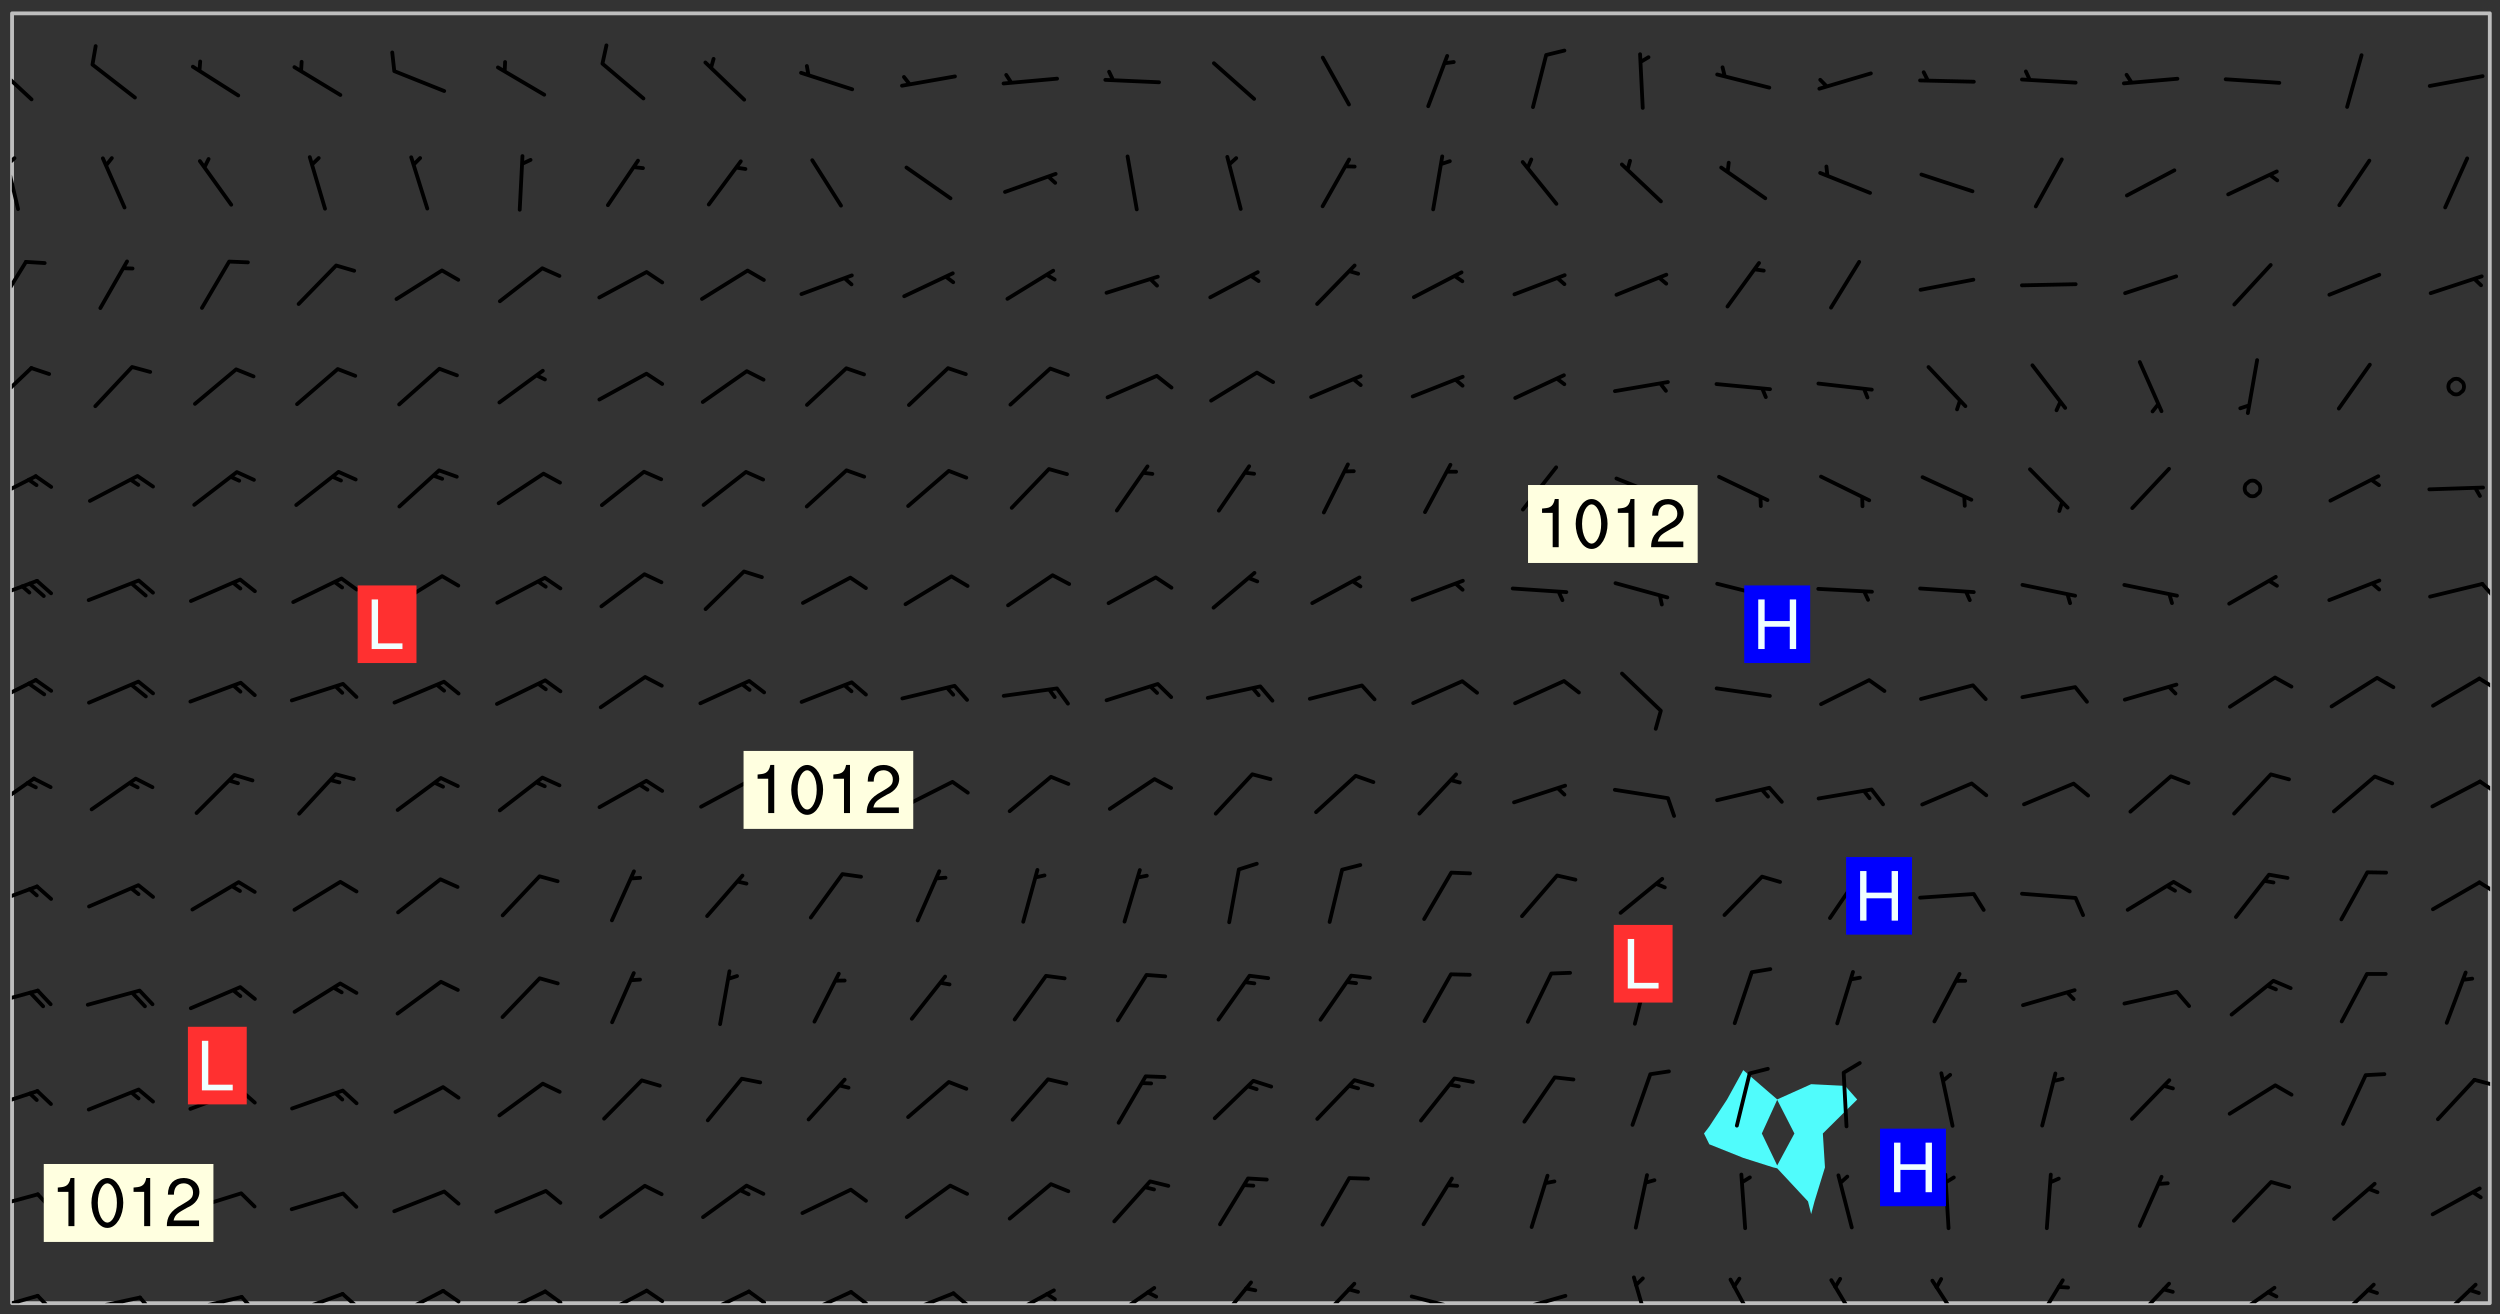 <svg xmlns="http://www.w3.org/2000/svg" role="img" xmlns:xlink="http://www.w3.org/1999/xlink" viewBox="142.45 309.95 326.84 171.84"><rect x="142.45" y="309.95" width="326.84" height="171.84" fill="#333333" stroke="none"/><defs><clipPath id="clip2"><path d="M 144 311.672 L 145 311.672 L 145 480.328 L 144 480.328 Z M 144 311.672"/></clipPath><clipPath id="clip3"><path d="M 144 311.672 L 468 311.672 L 468 480.328 L 144 480.328 Z M 144 311.672"/></clipPath><clipPath id="clip4"><path d="M 467 311.672 L 468 311.672 L 468 480.328 L 467 480.328 Z M 467 311.672"/></clipPath><clipPath id="clip5"><path d="M 144 479 L 148 479 L 148 480.328 L 144 480.328 Z M 144 479"/></clipPath><clipPath id="clip6"><path d="M 147 479 L 150 479 L 150 480.328 L 147 480.328 Z M 147 479"/></clipPath><clipPath id="clip7"><path d="M 153 479 L 161 479 L 161 480.328 L 153 480.328 Z M 153 479"/></clipPath><clipPath id="clip8"><path d="M 160 479 L 163 479 L 163 480.328 L 160 480.328 Z M 160 479"/></clipPath><clipPath id="clip9"><path d="M 166 479 L 175 479 L 175 480.328 L 166 480.328 Z M 166 479"/></clipPath><clipPath id="clip10"><path d="M 173 479 L 176 479 L 176 480.328 L 173 480.328 Z M 173 479"/></clipPath><clipPath id="clip11"><path d="M 180 478 L 188 478 L 188 480.328 L 180 480.328 Z M 180 478"/></clipPath><clipPath id="clip12"><path d="M 186 478 L 190 478 L 190 480.328 L 186 480.328 Z M 186 478"/></clipPath><clipPath id="clip13"><path d="M 193 478 L 201 478 L 201 480.328 L 193 480.328 Z M 193 478"/></clipPath><clipPath id="clip14"><path d="M 200 478 L 203 478 L 203 480.328 L 200 480.328 Z M 200 478"/></clipPath><clipPath id="clip15"><path d="M 207 478 L 214 478 L 214 480.328 L 207 480.328 Z M 207 478"/></clipPath><clipPath id="clip16"><path d="M 213 478 L 216 478 L 216 480.328 L 213 480.328 Z M 213 478"/></clipPath><clipPath id="clip17"><path d="M 220 478 L 228 478 L 228 480.328 L 220 480.328 Z M 220 478"/></clipPath><clipPath id="clip18"><path d="M 226 478 L 230 478 L 230 480.328 L 226 480.328 Z M 226 478"/></clipPath><clipPath id="clip19"><path d="M 233 478 L 241 478 L 241 480.328 L 233 480.328 Z M 233 478"/></clipPath><clipPath id="clip20"><path d="M 240 478 L 243 478 L 243 480.328 L 240 480.328 Z M 240 478"/></clipPath><clipPath id="clip21"><path d="M 247 478 L 254 478 L 254 480.328 L 247 480.328 Z M 247 478"/></clipPath><clipPath id="clip22"><path d="M 253 478 L 256 478 L 256 480.328 L 253 480.328 Z M 253 478"/></clipPath><clipPath id="clip23"><path d="M 260 478 L 268 478 L 268 480.328 L 260 480.328 Z M 260 478"/></clipPath><clipPath id="clip24"><path d="M 266 478 L 270 478 L 270 480.328 L 266 480.328 Z M 266 478"/></clipPath><clipPath id="clip25"><path d="M 273 478 L 281 478 L 281 480.328 L 273 480.328 Z M 273 478"/></clipPath><clipPath id="clip26"><path d="M 279 478 L 281 478 L 281 480.328 L 279 480.328 Z M 279 478"/></clipPath><clipPath id="clip27"><path d="M 287 478 L 294 478 L 294 480.328 L 287 480.328 Z M 287 478"/></clipPath><clipPath id="clip28"><path d="M 301 477 L 307 477 L 307 480.328 L 301 480.328 Z M 301 477"/></clipPath><clipPath id="clip29"><path d="M 314 477 L 320 477 L 320 480.328 L 314 480.328 Z M 314 477"/></clipPath><clipPath id="clip30"><path d="M 326 479 L 335 479 L 335 480.328 L 326 480.328 Z M 326 479"/></clipPath><clipPath id="clip31"><path d="M 340 479 L 348 479 L 348 480.328 L 340 480.328 Z M 340 479"/></clipPath><clipPath id="clip32"><path d="M 355 476 L 359 476 L 359 480.328 L 355 480.328 Z M 355 476"/></clipPath><clipPath id="clip33"><path d="M 368 476 L 373 476 L 373 480.328 L 368 480.328 Z M 368 476"/></clipPath><clipPath id="clip34"><path d="M 381 477 L 386 477 L 386 480.328 L 381 480.328 Z M 381 477"/></clipPath><clipPath id="clip35"><path d="M 394 477 L 400 477 L 400 480.328 L 394 480.328 Z M 394 477"/></clipPath><clipPath id="clip36"><path d="M 408 477 L 413 477 L 413 480.328 L 408 480.328 Z M 408 477"/></clipPath><clipPath id="clip37"><path d="M 420 477 L 427 477 L 427 480.328 L 420 480.328 Z M 420 477"/></clipPath><clipPath id="clip38"><path d="M 433 478 L 441 478 L 441 480.328 L 433 480.328 Z M 433 478"/></clipPath><clipPath id="clip39"><path d="M 447 477 L 454 477 L 454 480.328 L 447 480.328 Z M 447 477"/></clipPath><clipPath id="clip40"><path d="M 460 477 L 467 477 L 467 480.328 L 460 480.328 Z M 460 477"/></clipPath><clipPath id="clip41"><path d="M 144 465 L 148 465 L 148 469 L 144 469 Z M 144 465"/></clipPath><clipPath id="clip42"><path d="M 144 452 L 148 452 L 148 456 L 144 456 Z M 144 452"/></clipPath><clipPath id="clip43"><path d="M 465 450 L 468 450 L 468 453 L 465 453 Z M 465 450"/></clipPath><clipPath id="clip44"><path d="M 144 439 L 148 439 L 148 442 L 144 442 Z M 144 439"/></clipPath><clipPath id="clip45"><path d="M 144 425 L 148 425 L 148 429 L 144 429 Z M 144 425"/></clipPath><clipPath id="clip46"><path d="M 466 425 L 468 425 L 468 427 L 466 427 Z M 466 425"/></clipPath><clipPath id="clip47"><path d="M 144 411 L 148 411 L 148 417 L 144 417 Z M 144 411"/></clipPath><clipPath id="clip48"><path d="M 466 411 L 468 411 L 468 414 L 466 414 Z M 466 411"/></clipPath><clipPath id="clip49"><path d="M 144 398 L 148 398 L 148 403 L 144 403 Z M 144 398"/></clipPath><clipPath id="clip50"><path d="M 466 398 L 468 398 L 468 401 L 466 401 Z M 466 398"/></clipPath><clipPath id="clip51"><path d="M 144 385 L 148 385 L 148 389 L 144 389 Z M 144 385"/></clipPath><clipPath id="clip52"><path d="M 466 386 L 468 386 L 468 389 L 466 389 Z M 466 386"/></clipPath><clipPath id="clip53"><path d="M 144 371 L 148 371 L 148 376 L 144 376 Z M 144 371"/></clipPath><clipPath id="clip54"><path d="M 144 357 L 147 357 L 147 364 L 144 364 Z M 144 357"/></clipPath><clipPath id="clip55"><path d="M 144 343 L 147 343 L 147 351 L 144 351 Z M 144 343"/></clipPath><clipPath id="clip56"><path d="M 144 330 L 146 330 L 146 338 L 144 338 Z M 144 330"/></clipPath><clipPath id="clip57"><path d="M 144 330 L 145 330 L 145 332 L 144 332 Z M 144 330"/></clipPath><clipPath id="clip58"><path d="M 144 317 L 147 317 L 147 324 L 144 324 Z M 144 317"/></clipPath><g id="surface591" clip-path="url(#clip1)"><path fill="#fff" fill-opacity="0" fill-rule="evenodd" d="M 0 0 L 1000 0 L 1000 1000 L 0 1000 Z M 0 0"/><path fill="#d3d3d3" fill-opacity="0" fill-rule="evenodd" d="M162.152 355.867L161.918 356.16 161.977 356.395 162.094 356.566 162.27 356.801 162.562 357.148 162.676 357.207 162.793 357.035 162.852 356.801 163.027 356.625 163.492 356.449 164.191 356.449 164.426 356.742 164.715 357.559 164.773 357.734 164.949 357.965 165.301 358.199 166 358.898 166.172 359.074 166.406 359.422 166.641 359.832 166.93 360.414 167.34 360.879 167.57 361.113 167.805 361.289 167.922 361.52 168.098 361.812 168.27 362.977 168.27 363.211 168.328 363.5 168.387 363.617 168.504 363.734 168.852 364.145 168.969 364.316 169.145 364.492 169.32 364.727 169.438 364.898 169.609 365.25 169.668 365.484 169.902 365.891 170.137 365.832 169.961 366.008 169.902 366.938 169.32 366.938 169.086 366.824 168.738 366.938 168.621 367.055 168.562 367.348 168.504 367.523 168.387 367.695 167.922 367.988 167.863 368.223 167.805 368.336 167.805 368.98 167.863 369.152 167.863 369.562 167.922 369.621 167.922 370.027 167.98 370.434 168.098 370.609 168.156 370.668 168.387 371.309 168.328 371.602 168.328 372.301 168.27 372.883 168.27 373.117 168.211 373.348 168.156 373.699 168.156 375.621 168.211 375.738 168.637 375.738 168.27 375.855 168.246 376.207 169.137 377.375 170.879 377.914 172.219 378.273 172.219 378.812 172.309 379.621 172.844 380.336 174.363 380.605 175.254 380.52 175.344 381.684 175.879 381.863 177.039 381.684 179.094 380.699 180.254 380.336 182.133 380.16 183.828 379.98 183.648 380.699 182.133 380.785 180.883 380.875 180.078 381.145 179.004 381.953 179.273 382.672 179.809 383.57 179.629 384.195 179.363 385.004 179.629 386.082 180.254 386.98 181.059 387.16 182.309 386.98 182.043 387.703 182.141 388.207 182.195 388.5 182.195 388.672 182.254 388.965 182.254 389.371 182.43 389.488 182.781 389.605 183.188 389.605 183.48 389.43 183.594 389.312 183.652 389.195 183.77 388.965 183.828 388.789 184.18 388.324 184.41 388.148 184.586 388.09 184.762 388.148 184.82 388.324 184.938 389.312 184.992 389.781 185.051 389.953 185.168 390.188 185.344 390.246 186.16 390.305 186.449 390.305 186.566 390.539 186.625 390.945 186.684 391.297 186.684 392.402 186.801 392.695 186.918 393.043 187.207 393.742 187.383 394.094 187.965 394.848 188.316 395.023 188.488 395.082 188.957 395.316 189.598 395.781 189.945 396.016 190.238 396.191 190.531 396.246 190.762 396.309 191.578 396.656 191.871 396.832 191.984 397.004 192.336 397.355 192.453 397.531 192.977 398.172 192.977 398.461 193.035 398.812 193.035 399.16 193.094 399.512 193.152 399.801 193.27 399.859 193.441 399.918 193.617 399.918 194.199 400.152 194.375 400.27 194.551 400.559 194.727 400.793 194.84 401.027 195.133 401.258 195.25 401.375 195.25 401.785 195.309 401.84 195.598 402.074 195.832 402.191 195.891 402.309 196.008 402.48 196.066 402.598 196.297 402.832 196.355 403.008 196.59 403.066 196.707 403.125 196.59 403.238 196.531 403.355 196.531 403.473 196.414 403.766 196.297 404.055 196.297 404.637 196.473 404.754 196.59 404.812 196.648 404.93 196.766 405.047 196.879 405.105 197.055 405.453 197.113 405.805 197.172 406.211 197.172 406.387 197.113 406.562 196.996 407.262 196.996 407.434 197.113 407.609 197.406 407.902 197.812 407.902 197.988 408.02 198.105 408.191 198.223 408.484 198.223 408.719 197.695 408.719 197.465 408.484 197.23 408.484 197.055 408.543 196.996 409.242 197.055 409.59 197.172 409.766 197.348 410.176 197.465 410.406 197.754 410.875 197.93 410.93 198.453 410.93 198.688 410.988 199.445 411.629 199.504 411.922 199.504 412.156 199.562 412.215 199.793 412.562 199.793 412.914 199.676 413.086 199.676 413.379 199.969 413.668 200.262 413.844 200.434 413.902 200.727 414.078 201.02 414.195 201.602 414.602 201.891 414.836 202.184 415.012 202.402 415.172 202.418 415.184 202.648 415.359 203.289 415.883 203.465 416.117 203.582 416.293 203.758 416.469 203.871 416.641 203.871 417.281 203.988 417.457 204.457 417.574 205.039 417.691 205.273 417.75 205.504 417.863 205.797 417.98 205.91 418.039 206.496 418.391 206.785 418.562 206.961 418.625 207.137 418.68 207.312 418.738 208.012 419.09 208.301 419.266 208.535 419.32 208.824 419.496 209.059 419.613 209.699 420.02 209.992 420.137 210.164 420.195 210.398 420.254 210.809 420.312 211.039 420.371 211.273 420.488 211.332 420.66 210.922 420.836 211.391 420.895 211.449 421.188 211.562 421.422 211.738 421.477 211.973 421.535 212.148 421.594 212.555 421.711 213.195 421.945 213.312 422.117 213.371 422.352 213.371 422.527 213.312 422.645 213.254 423.051 213.488 423.285 213.605 423.344 213.953 423.461 214.594 423.691 214.77 423.809 215.059 423.926 215.234 424.102 215.469 424.566 216.051 425.672 216.227 425.848 216.574 426.023 216.75 426.141 217.102 426.258 218.148 426.781 218.383 426.84 218.848 426.953 219.141 427.012 219.605 427.188 220.363 427.77 220.598 428.004 220.945 428.469 221.121 428.645 221.41 428.879 222.227 429.578 222.52 429.754 222.809 430.043 223.102 430.219 223.395 430.508 224.09 431.148 224.266 431.324 224.559 431.559 224.848 431.793 225.316 432.082 225.957 432.664 226.305 432.898 226.539 433.191 226.887 433.539 227.238 434.004 228.172 434.996 228.52 435.402 228.637 435.578 228.871 435.637 228.984 435.754 229.629 435.93 229.859 436.043 230.094 436.102 230.387 436.277 230.617 436.395 231.551 437.094 231.957 437.5 232.191 437.676 232.598 437.852 232.832 437.969 233.648 438.316 233.996 438.551 234.23 438.668 234.523 438.957 234.754 439.074 235.512 439.426 235.863 439.598 236.094 439.656 236.387 439.773 236.621 439.832 237.492 440.008 238.309 440.008 238.777 440.238 238.949 440.297 239.824 440.996 240.289 441.113 240.582 441.172 240.758 441.23 240.988 441.289 241.457 441.348 241.805 441.406 242.156 441.465 242.562 441.523 242.855 441.523 243.027 441.582 243.027 441.812 243.203 441.988 243.496 441.988 243.844 442.047 244.195 442.105 244.895 442.223 245.535 442.223 246 441.988 246.293 441.812 246.465 441.695 246.875 441.523 247.164 441.348 248.098 440.883 248.566 440.59 249.09 440.297 249.555 440.125 250.02 439.949 251.07 439.484 251.359 439.367 251.77 439.25 252.059 439.133 252.586 438.957 254.102 438.258 254.684 437.91 254.973 437.852 255.266 437.793 255.613 437.676 256.488 437.445 256.84 437.328 256.953 437.328 257.188 437.27 258.062 437.035 258.297 436.977 259.109 436.977 259.461 436.918 260.277 436.801 260.449 436.742 260.801 436.688 261.094 436.629 261.324 436.57 262.141 436.395 262.316 436.336 262.664 436.336 262.898 436.277 263.363 436.16 264.121 435.988 264.355 435.93 264.703 435.93 265.113 435.812 265.402 435.754 266.688 435.695 266.977 435.695 267.387 435.637 267.617 435.578 267.793 435.578 268.668 435.461 269.074 435.461 269.484 435.344 269.832 435.344 270.184 435.23 271.055 435.172 272.805 435.172 273.852 435.461 274.262 435.578 274.551 435.695 274.902 435.812 275.191 435.93 276.242 436.102 276.531 436.16 276.824 436.16 277.117 436.219 277.289 436.277 277.699 436.336 277.871 436.395 277.988 436.453 278.105 436.453 278.223 436.512 278.574 436.57 278.688 436.57 279.098 436.637 281.02 437.031 282.945 437.426 284.465 437.875 286.16 438.594 288.305 439.398 289.91 438.68 291.34 437.875 292.5 436.797 293.75 436.348 296.785 435.629 298.66 435.27 300.805 433.922 303.039 432.668 305.539 431.41 307.234 430.961 309.02 430.781 310.18 430.512 310.805 431.051 312.145 430.781 312.859 429.793 313.844 428.449 314.289 428.27 315.094 427.91 316.969 427.371 318.754 426.922 320.004 426.652 321.164 426.562 322.863 426.473 324.824 426.203 326.074 426.113 326.613 426.113 327.238 426.023 328.129 426.023 330.273 425.844 332.684 425.664 335.273 425.574 336.969 425.754 338.578 425.844 340.008 426.203 341.168 426.922 343.043 427.91 344.203 429.438 344.469 430.152 345.098 430.242 345.453 431.141 345.988 431.68 346.523 433.207 347.598 433.566 348.133 433.566 347.328 434.102 347.418 435.809 348.133 438.504 349.023 439.309 349.918 440.297 350.633 441.555 352.418 442.094 353.938 441.914 354.293 443.258 355.902 442.453 356.883 441.914 357.152 442.184 357.469 441.969 357.688 441.824 358.488 442.273 358.938 441.914 359.293 441.914 359.828 441.645 360.367 440.926 360.902 440.656 361.527 439.668 362.688 440.117 363.527 440.488 364.922 441.105 366.617 440.926 368.223 440.926 370.008 441.016 370.188 439.309 370.723 437.965 371.527 438.234 372.02 439.082 372.422 439.488 372.332 440.027 372.332 440.387 373.047 440.836 373.758 440.566 375.188 440.566 375.547 441.555 375.992 442.812 376.707 444.156 377.957 444.785 379.652 445.414 380.367 445.234 380.547 444.695 381.527 444.605 381.977 444.965 382.062 446.223 381.797 446.852 381.262 447.031 381.262 447.57 381.977 448.555 382.242 449.094 383.227 450.082 384.027 451.16 383.762 451.52 383.672 452.418 383.047 454.75 382.691 456.816 382.602 458.609 382.422 459.328 382.332 459.867 382.332 461.305 381.352 463.188 380.992 464.895 380.457 465.793 379.652 466.961 379.387 467.5 381.441 468.754 381.527 469.113 381.172 469.652 381.082 469.473 381.082 470.281 381.172 471.719 380.727 472.434 379.652 472.527 379.387 473.242 379.922 474.141 380.727 474.859 381.887 475.668 383.227 475.938 383.672 476.297 383.316 476.746 381.527 476.656 380.277 476.207 379.562 475.488 378.938 475.398 378.762 478.988 378.574 480.297 467.934 480.297 467.934 311.703 412.664 311.703 412.664 360.785 413.426 360.91 416.715 361.453 418.738 364.289 418.738 367.043 421.09 367.375 423.438 367.707 427.488 367.707 426.109 371.867 424.086 372.574 422.062 373.277 421.52 373.621 418.926 375.238 418.738 375.355 416.715 373.277 415.984 370.535 413.312 368.457 411.938 364.957 411.871 364.875 409.914 362.203 412.664 360.785 412.664 311.703 294.422 311.703 294.422 403.117 294.539 403.148 294.672 403.16 294.746 403.234 294.852 403.281 294.941 403.34 295.027 403.398 295.117 403.457 295.414 403.754 295.473 403.844 295.504 403.961 295.531 404.078 295.547 404.215 295.516 404.332 295.457 404.422 295.398 404.508 295.355 404.613 295.309 404.715 295.281 404.836 295.281 404.98 295.457 405.25 295.605 405.398 295.68 405.484 295.754 405.559 295.797 405.664 295.859 405.754 295.918 405.84 295.961 405.945 296.02 406.035 296.066 406.137 296.109 406.242 296.168 406.328 296.285 406.508 296.359 406.582 296.422 406.668 296.48 406.758 296.523 406.863 296.582 406.953 296.641 407.039 296.703 407.129 296.762 407.219 296.805 407.32 296.922 407.5 296.996 407.574 297.055 407.66 297.129 407.734 297.219 407.793 297.324 407.84 297.473 407.84 297.605 407.824 297.738 407.84 297.84 407.793 297.914 407.719 297.961 407.617 297.945 407.484 297.945 407.336 297.898 407.23 297.871 407.113 297.824 407.012 297.797 406.891 297.754 406.789 297.691 406.699 297.648 406.598 297.605 406.492 297.574 406.375 297.559 406.242 297.547 406.105 297.633 406.047 297.691 405.961 297.812 405.93 297.855 406.035 297.871 406.168 297.871 406.285 297.93 406.387 297.988 406.477 298.078 406.535 298.227 406.684 298.285 406.773 298.328 406.879 298.316 406.98 298.402 407.039 298.508 407.086 298.594 407.145 298.684 407.203 298.758 407.277 298.641 407.305 298.535 407.352 298.449 407.41 298.375 407.484 298.316 407.574 298.254 407.66 298.227 407.781 298.18 407.883 298.137 407.988 298.105 408.105 298.094 408.238 298.078 408.371 298.078 408.52 298.105 408.637 298.152 408.742 298.195 408.844 298.254 408.934 298.328 409.008 298.418 409.066 298.492 409.141 298.582 409.199 298.641 409.289 298.684 409.395 298.73 409.496 298.848 409.527 298.98 409.543 299.129 409.543 299.246 409.512 299.352 409.555 299.395 409.66 299.441 409.762 299.469 409.883 299.5 410 299.527 410.117 299.559 410.238 299.586 410.355 299.691 410.398 299.793 410.445 299.926 410.43 300.074 410.578 300.137 410.664 300.211 410.738 300.281 410.812 300.371 410.875 300.477 410.918 300.578 410.961 300.695 410.992 300.832 411.008 300.949 410.977 301.023 410.902 301.051 410.785 301.039 410.652 301.008 410.531 300.98 410.414 301.023 410.309 301.141 410.309 301.23 410.371 301.348 410.398 301.496 410.398 301.629 410.414 301.777 410.414 301.91 410.43 302.043 410.414 302.191 410.414 302.324 410.398 302.457 410.387 302.594 410.398 302.711 410.371 302.844 410.355 303.035 410.297 302.977 410.473 302.961 410.605 302.934 410.727 302.918 410.859 302.859 410.945 302.727 410.961 302.621 411.008 302.516 411.051 302.398 411.082 302.281 411.109 302.016 411.141 301.867 411.141 301.734 411.156 301.66 411.23 301.719 411.316 301.867 411.465 301.984 411.645 302.059 411.715 302.148 411.777 302.238 411.836 302.324 411.895 302.414 411.953 302.516 411.996 302.621 412.059 302.727 412.102 302.812 412.16 302.918 412.207 303.02 412.25 303.199 412.367 303.258 412.457 303.215 412.559 303.168 412.664 303.184 412.797 303.406 413.02 303.465 413.109 303.508 413.211 303.539 413.332 303.582 413.434 303.598 413.566 303.629 413.684 303.641 413.82 303.672 413.938 303.82 414.086 303.922 414.129 304.027 414.172 304.145 414.203 304.277 414.219 304.414 414.234 304.531 414.234 304.648 414.203 304.738 414.145 304.781 414.039 304.828 413.938 304.871 413.832 304.902 413.715 304.914 413.582 304.914 413.434 304.902 413.301 304.887 413.168 304.855 413.051 304.812 412.945 304.766 412.84 304.723 412.738 304.68 412.633 304.664 412.5 304.68 412.367 304.707 412.25 304.738 412.133 304.766 412.012 304.812 411.91 304.902 411.852 304.988 411.789 305.062 411.715 305.152 411.656 305.375 411.434 305.434 411.348 305.508 411.273 305.625 411.094 305.684 411.008 305.684 410.859 305.609 410.785 305.508 410.738 305.402 410.695 305.301 410.652 305.242 410.562 305.195 410.457 305.168 410.34 305.258 410.281 305.375 410.25 305.477 410.207 305.656 410.09 305.805 409.941 305.816 409.809 305.805 409.703 305.715 409.645 305.582 409.66 305.434 409.66 305.301 409.676 305.168 409.66 305.047 409.629 304.961 409.57 304.887 409.496 304.828 409.406 304.766 409.32 304.648 409.141 304.59 409.055 304.621 408.934 304.707 408.875 304.828 408.844 304.887 408.758 304.887 408.637 304.855 408.52 304.797 408.43 304.738 408.344 304.691 408.238 304.664 408.121 304.648 407.988 304.707 407.898 304.781 407.824 304.871 407.766 304.988 407.586 305.062 407.512 305.121 407.426 305.27 407.277 305.391 407.246 305.523 407.23 305.656 407.246 305.73 407.32 305.773 407.426 305.789 407.559 305.758 407.676 305.641 407.707 305.508 407.719 305.359 407.867 305.316 407.973 305.27 408.074 305.242 408.195 305.211 408.312 305.211 408.461 305.242 408.578 305.285 408.684 305.344 408.773 305.418 408.844 305.492 408.918 305.609 408.949 305.73 408.977 305.848 408.949 305.98 408.934 306.098 408.934 306.188 408.992 306.262 409.066 306.309 409.172 306.367 409.258 306.469 409.305 306.602 409.32 306.707 409.363 306.793 409.422 306.781 409.527 306.707 409.602 306.527 409.719 306.469 409.809 306.379 409.867 306.309 409.941 306.234 410.016 306.172 410.105 306.145 410.223 306.129 410.355 306.145 410.488 306.129 410.621 306.129 410.77 306.145 410.902 306.172 411.02 306.203 411.141 306.277 411.215 306.367 411.273 306.453 411.332 306.543 411.391 306.66 411.422 306.66 411.508 306.559 411.555 306.469 411.613 306.203 411.645 306.086 411.672 305.938 411.672 305.832 411.715 305.73 411.762 305.672 411.852 305.609 412.086 305.598 412.219 305.566 412.34 305.551 412.473 305.551 412.766 305.539 412.898 305.551 413.035 305.566 413.168 305.699 413.184 305.832 413.195 305.953 413.227 306.039 413.285 306.113 413.359 306.16 413.465 306.203 413.566 306.219 413.699 306.219 414.145 306.203 414.277 306.203 414.723 306.234 414.988 306.262 415.105 306.277 415.238 306.309 415.355 306.395 415.566 306.426 415.832 306.426 415.98 306.395 416.098 306.367 416.215 306.336 416.336 306.309 416.453 306.277 416.57 306.246 416.691 306.234 416.824 306.219 416.957 306.309 417.016 306.426 416.984 306.527 417 306.574 417.105 306.543 417.371 306.543 417.812 306.5 417.918 306.453 418.023 306.41 418.125 306.367 418.23 306.309 418.316 306.277 418.438 306.234 418.555 306.203 418.672 306.188 418.805 306.203 418.938 306.262 419.027 306.367 419.074 306.453 419.133 306.512 419.219 306.5 419.355 306.469 419.473 306.426 419.574 306.426 420.02 306.41 420.152 306.41 420.301 306.379 420.418 306.336 420.523 306.309 420.641 306.262 420.746 306.219 420.848 306.188 420.969 306.16 421.086 306.129 421.219 306.098 421.336 306.07 421.453 306.027 421.559 305.996 421.676 305.965 421.797 305.953 421.93 305.938 422.062 305.938 422.359 305.965 422.477 305.965 422.625 306.012 423.023 306.039 423.141 306.098 423.23 306.219 423.262 306.367 423.262 306.5 423.246 306.559 423.336 306.559 423.453 306.5 423.543 306.41 423.602 306.309 423.645 306.203 423.691 306.113 423.75 306.027 423.809 305.891 423.824 305.773 423.793 305.641 423.777 305.539 423.824 305.477 423.91 305.465 424.047 305.449 424.18 305.418 424.297 305.391 424.414 305.375 424.547 305.344 424.668 305.344 424.965 305.359 425.098 305.391 425.215 305.391 425.363 305.402 425.496 305.402 425.645 305.375 425.762 305.328 425.863 305.301 425.984 305.27 426.102 305.211 426.191 305.137 426.266 305.035 426.309 304.93 426.355 304.812 426.383 304.691 426.414 304.59 426.367 304.648 426.281 304.754 426.234 304.781 426.117 304.812 426 304.84 425.879 304.871 425.762 304.871 425.613 304.887 425.48 304.855 425.363 304.812 425.258 304.707 425.273 304.633 425.348 304.531 425.391 304.441 425.453 304.367 425.527 304.324 425.629 304.309 425.762 304.277 425.879 304.25 426 304.219 426.117 304.191 426.234 304.16 426.355 304.133 426.473 304.102 426.59 304.059 426.695 303.969 426.754 303.879 426.754 303.762 426.723 303.73 426.637 303.746 426.5 303.715 426.383 303.715 426.234 303.703 426.102 303.703 425.953 303.641 425.719 303.613 425.598 303.57 425.496 303.523 425.391 303.465 425.305 303.406 425.215 303.363 425.109 303.301 425.023 303.152 424.875 303.082 424.801 302.977 424.754 302.871 424.711 302.77 424.668 302.473 424.371 302.383 424.297 302.297 424.238 302.191 424.195 302.102 424.133 302.016 424.074 301.91 424.031 301.82 423.973 301.734 423.91 301.66 423.84 301.555 423.793 301.469 423.734 301.363 423.691 301.273 423.629 301.172 423.586 301.066 423.543 300.98 423.484 300.875 423.438 300.77 423.395 300.668 423.348 300.578 423.289 300.477 423.246 300.371 423.203 300.281 423.141 300.164 423.113 300.031 423.098 299.898 423.113 299.75 423.113 299.617 423.129 299.5 423.098 299.41 423.039 299.336 422.965 299.246 422.906 299.145 422.859 298.996 422.859 298.875 422.832 298.773 422.789 298.699 422.715 298.582 422.535 298.492 422.477 298.391 422.434 298.301 422.371 298.195 422.328 298.105 422.27 298.02 422.211 297.914 422.164 297.855 422.078 297.797 421.988 297.754 421.883 297.707 421.781 297.633 421.707 297.547 421.648 297.473 421.574 297.383 421.516 297.16 421.293 297.117 421.188 297.086 420.922 297.191 420.879 297.336 420.879 297.441 420.922 297.516 420.996 297.605 421.055 297.691 421.113 297.797 421.16 297.887 421.219 298.035 421.367 298.105 421.441 298.254 421.59 298.316 421.676 298.391 421.75 298.477 421.809 298.551 421.883 298.641 421.945 298.73 422.004 298.816 422.062 299.086 422.238 299.188 422.285 299.293 422.328 299.395 422.371 299.441 422.297 299.5 422.211 299.574 422.137 299.645 422.062 299.75 422.105 299.824 422.18 299.883 422.27 299.926 422.371 299.973 422.477 300.016 422.582 300.137 422.609 300.254 422.582 300.328 422.492 300.371 422.387 300.43 422.297 300.504 422.223 300.609 422.18 300.727 422.152 300.859 422.164 300.949 422.223 301.098 422.371 301.156 422.461 301.199 422.566 301.246 422.668 301.289 422.773 301.332 422.875 301.438 422.922 301.543 422.965 301.676 422.98 301.762 422.922 301.82 422.832 301.895 422.758 302 422.715 302.117 422.742 302.223 422.789 302.324 422.832 302.43 422.875 302.531 422.922 302.711 423.039 302.711 423.156 302.695 423.289 302.711 423.422 302.727 423.559 302.785 423.645 302.887 423.691 303.008 423.719 303.125 423.75 303.273 423.75 303.391 423.719 303.449 423.629 303.629 423.512 303.688 423.422 303.762 423.348 303.82 423.262 303.938 423.082 304.117 422.965 304.234 422.996 304.324 423.055 304.367 423.129 304.352 423.262 304.352 423.379 304.441 423.438 304.59 423.438 304.723 423.422 304.855 423.41 305.121 423.379 305.227 423.336 305.344 423.305 305.465 423.277 305.539 423.203 305.609 423.129 305.672 423.039 305.656 422.934 305.609 422.832 305.508 422.789 305.402 422.773 305.285 422.801 305.02 422.832 304.871 422.832 304.797 422.758 304.707 422.699 304.59 422.668 304.473 422.641 304.34 422.625 304.191 422.625 304.059 422.641 303.762 422.641 303.656 422.594 303.508 422.445 303.465 422.344 303.406 422.254 303.629 422.031 303.715 421.973 303.82 421.93 303.938 421.898 304.07 421.883 304.203 421.898 304.34 421.914 304.441 421.957 304.574 421.945 304.664 421.883 304.766 421.84 304.828 421.75 304.781 421.648 304.691 421.59 304.574 421.559 304.473 421.516 304.414 421.426 304.352 421.336 304.352 421.219 304.367 421.086 304.473 421.039 304.547 420.969 304.547 420.848 304.457 420.789 304.426 420.672 304.516 420.613 304.59 420.539 304.633 420.434 304.691 420.344 304.738 420.242 304.754 420.109 304.754 419.961 304.707 419.855 304.664 419.754 304.574 419.695 304.441 419.68 304.34 419.637 304.203 419.621 304.086 419.59 303.641 419.59 303.508 419.574 303.375 419.562 303.242 419.547 303.125 419.516 302.977 419.516 302.844 419.5 302.711 419.488 302.445 419.457 302.324 419.414 302.238 419.355 302.164 419.281 302.164 419.133 302.176 419 302.281 418.953 302.383 418.91 302.516 418.895 302.668 418.895 302.801 418.879 303.094 418.879 303.215 418.91 303.316 418.953 303.406 419.012 303.641 419.074 303.762 419.027 303.852 418.969 303.953 418.926 304.086 418.91 304.191 418.953 304.293 419 304.426 419.012 304.547 418.984 304.691 418.984 304.812 418.953 304.93 418.926 305.035 418.879 305.109 418.805 305.195 418.746 305.344 418.598 305.402 418.512 305.449 418.406 305.477 418.289 305.492 418.184 305.391 418.141 305.301 418.082 305.184 418.051 305.078 418.008 304.988 417.945 304.914 417.859 304.84 417.785 304.738 417.742 304.633 417.695 304.531 417.652 304.473 417.562 304.426 417.461 304.34 417.25 304.277 417.164 304.219 417.074 304.145 417 304.059 416.941 303.789 416.941 303.672 416.973 303.582 417.031 303.48 417.074 303.348 417.09 303.242 417.074 303.215 416.957 303.152 416.867 303.035 416.836 302.934 416.793 302.785 416.645 302.754 416.527 302.738 416.422 302.812 416.348 302.992 416.23 303.109 416.203 303.227 416.172 303.363 416.188 303.465 416.23 303.57 416.273 303.672 416.32 303.777 416.363 303.895 416.395 304.027 416.41 304.145 416.438 304.277 416.453 304.383 416.438 304.473 416.379 304.398 416.305 304.293 416.262 304.219 416.188 304.145 416.098 303.996 415.949 303.91 415.891 303.82 415.832 303.746 415.758 303.656 415.699 303.555 415.652 303.434 415.625 303.332 415.578 303.227 415.535 303.109 415.504 303.008 415.461 302.887 415.43 302.738 415.43 302.621 415.461 302.516 415.504 302.43 415.566 302.25 415.684 302.164 415.742 302.074 415.801 301.969 415.848 301.883 415.906 301.777 415.949 301.676 415.992 301.57 416.039 301.496 416.113 301.438 416.203 301.379 416.289 301.332 416.395 301.273 416.48 301.199 416.555 301.066 416.543 300.949 416.512 300.832 416.512 300.758 416.586 300.668 416.645 300.594 416.719 300.504 416.777 300.418 416.836 300.312 416.883 300.211 416.926 300.074 416.941 299.973 416.898 299.824 416.75 299.719 416.703 299.633 416.703 299.527 416.75 299.426 416.793 299.305 416.824 299.188 416.793 299.113 416.719 299.113 416.602 299.145 416.48 299.219 416.41 299.277 416.32 299.352 416.246 299.469 416.215 299.574 416.172 299.867 416.172 300 416.156 300.137 416.141 300.238 416.098 300.328 416.039 300.43 415.992 300.52 415.934 300.652 415.922 300.742 415.98 300.875 415.992 300.965 415.934 301.051 415.875 301.156 415.832 301.246 415.773 301.332 415.711 301.422 415.652 301.57 415.504 301.629 415.418 301.688 415.328 301.793 415.285 301.926 415.27 302.043 415.297 302.164 415.328 302.223 415.27 302.281 415.18 302.312 414.914 302.34 414.797 302.445 414.809 302.578 414.824 302.68 414.781 302.77 414.723 302.828 414.633 302.902 414.559 302.961 414.469 303.008 414.367 303.02 414.234 303.008 414.102 302.961 413.996 302.812 413.848 302.754 413.758 302.695 413.672 302.652 413.566 302.652 413.121 302.668 412.988 302.668 412.84 302.68 412.707 302.621 412.648 302.531 412.707 302.43 412.664 302.25 412.547 302.164 412.488 302.102 412.398 302.043 412.309 301.969 412.234 301.883 412.176 301.762 412.207 301.66 412.219 301.555 412.266 301.469 412.324 301.363 412.367 301.215 412.516 301.125 412.574 301.039 412.633 300.949 412.695 300.844 412.738 300.711 412.754 300.711 412.633 300.816 412.59 300.934 412.559 301.008 412.488 301.051 412.383 301.051 412.234 301.023 412.117 300.875 411.969 300.742 411.953 300.594 411.953 300.477 411.984 300.371 412.027 300.27 412.07 300.18 412.133 300.062 412.16 299.988 412.086 300 411.953 299.957 411.852 299.914 411.746 299.824 411.688 299.707 411.715 299.586 411.746 299.469 411.777 299.367 411.82 299.246 411.852 299.145 411.895 299.039 411.938 298.949 411.996 298.848 412.012 298.848 411.895 298.863 411.762 298.805 411.672 298.73 411.715 298.582 411.863 298.523 411.953 298.449 412.027 298.402 412.133 298.359 412.234 298.285 412.309 298.227 412.398 298.152 412.473 298.094 412.559 298.02 412.633 297.93 412.695 297.855 412.766 297.781 412.84 297.68 412.855 297.547 412.871 297.441 412.828 297.441 412.707 297.59 412.559 297.633 412.457 297.691 412.367 297.738 412.266 297.781 412.16 297.84 412.07 297.871 411.953 297.914 411.852 297.945 411.73 297.973 411.613 298.02 411.508 298.062 411.406 298.105 411.301 298.18 411.23 298.27 411.168 298.359 411.109 298.461 411.066 298.758 411.066 299.023 411.035 299.129 410.992 299.055 410.918 298.938 410.887 298.832 410.844 298.742 410.785 298.641 410.738 298.551 410.68 298.449 410.637 298.344 410.594 298.254 410.531 298.168 410.473 298.062 410.43 297.961 410.387 297.84 410.355 297.723 410.324 297.621 410.281 297.5 410.25 297.398 410.207 297.309 410.148 297.266 410.043 297.25 409.91 297.352 409.867 297.484 409.852 297.621 409.867 297.754 409.852 297.855 409.809 297.914 409.719 297.93 409.613 297.84 409.555 297.766 409.48 297.664 409.438 297.574 409.379 297.426 409.23 297.383 409.125 297.367 408.992 297.367 408.699 297.309 408.609 297.219 408.551 297.145 408.477 297.102 408.371 297.07 408.254 297.012 408.164 296.938 408.09 296.82 408.062 296.746 407.988 296.656 407.93 296.566 407.867 296.48 407.809 296.406 407.734 296.348 407.648 296.301 407.543 296.215 407.484 296.066 407.336 295.871 407.277 295.738 407.293 295.637 407.336 295.562 407.41 295.516 407.512 295.473 407.617 295.414 407.707 295.355 407.793 295.059 408.09 294.969 408.148 294.883 408.148 294.82 408.062 294.777 407.957 294.809 407.84 294.867 407.75 294.895 407.633 294.883 407.5 294.793 407.438 294.688 407.484 294.57 407.512 294.453 407.543 294.184 407.719 294.082 407.766 293.965 407.793 293.859 407.84 293.77 407.898 293.668 407.941 293.609 407.855 293.562 407.75 293.578 407.617 293.625 407.512 293.695 407.438 293.77 407.367 293.828 407.277 293.828 407.129 293.785 407.023 293.547 407.023 293.445 407.07 293.414 407.188 293.387 407.305 293.355 407.426 293.281 407.469 293.148 407.484 293.074 407.438 293.031 407.336 292.988 407.23 292.941 407.129 292.898 407.023 292.777 407.055 292.676 407.098 292.543 407.113 292.426 407.145 292.32 407.188 292.23 407.246 292.129 407.293 292.008 407.32 291.875 407.336 291.773 407.293 291.715 407.203 291.668 407.098 291.625 406.996 291.582 406.891 291.582 406.773 291.641 406.684 291.727 406.625 291.906 406.508 292.008 406.461 292.113 406.418 292.219 406.359 292.32 406.316 292.41 406.254 292.512 406.211 292.617 406.152 292.719 406.105 292.809 406.047 292.914 406.004 293.016 405.961 293.105 405.898 293.207 405.855 293.344 405.84 293.461 405.871 293.562 405.914 293.684 405.945 293.785 405.988 293.891 406.035 293.992 406.078 294.098 406.121 294.199 406.168 294.305 406.211 294.406 406.254 294.512 406.301 294.598 406.359 294.703 406.402 294.82 406.434 294.926 406.477 295.027 406.523 295.117 406.582 295.223 406.625 295.324 406.668 295.43 406.715 295.547 406.742 295.648 406.789 295.77 406.816 295.918 406.816 296.004 406.758 296.02 406.656 296.078 406.566 296.051 406.449 295.977 406.375 295.859 406.195 295.785 406.121 295.695 406.047 295.516 405.93 295.43 405.871 295.324 405.828 295.223 405.781 294.953 405.605 294.895 405.516 294.82 405.441 294.762 405.352 294.719 405.25 294.688 405.133 294.672 404.996 294.672 404.434 294.66 404.301 294.645 404.168 294.613 404.051 294.598 403.918 294.586 403.785 294.555 403.664 294.332 403.441 294.273 403.355 294.258 403.25 294.289 403.133 294.422 403.117 294.422 311.703 172.992 311.703 172.992 313.156 172.934 313.391 172.582 314.441 172.41 314.965 172.293 315.312 172.117 315.723 172 315.895 171.766 316.188 171.535 316.246 171.184 316.246 171.066 316.305 170.836 316.711 170.836 317.004 170.953 317.18 171.184 317.41 171.301 317.645 171.941 318.402 172.234 318.867 172.41 319.102 172.641 319.453 172.875 319.801 173.516 320.617 173.691 321.082 173.863 321.492 173.98 322.188 174.156 322.656 174.273 324.055 174.332 324.52 174.332 325.395 174.449 326.441 174.449 331.223 174.391 331.688 174.039 332.969 173.863 333.492 173.75 333.902 173.398 334.832 172.934 336 172.699 336.582 172.582 336.758 172.41 337.105 172.234 337.512 171.883 338.328 171.824 338.621 171.711 338.914 171.594 339.203 171.535 339.379 171.418 340.254 171.359 340.66 171.301 340.777 171.242 340.953 171.184 341.125 170.953 341.652 170.836 341.824 170.836 342.059 170.719 342.293 170.66 342.465 170.484 343.051 170.484 343.34 170.426 343.516 170.426 343.809 170.367 343.922 170.309 344.449 170.309 344.621 170.254 344.855 170.254 347.477 170.078 348.293 169.961 348.469 169.785 348.703 169.668 348.875 169.555 349.109 168.969 350.043 168.738 350.332 168.445 350.797 168.27 351.031 167.98 351.383 167.629 352.082 167.516 352.312 167.34 352.723 167.164 352.953 166.758 353.48 165.941 354.18 165.648 354.352 165.359 354.586 165.184 354.703 165.008 354.879 164.484 355.285 163.957 355.461 163.785 355.637 163.551 355.691 162.91 355.867 162.152 355.867M174.363 386.891L173.289 387.34 173.648 388.234 174.898 387.52 175.344 386.98 174.363 386.891"/><path fill="#d3d3d3" fill-opacity="0" fill-rule="evenodd" d="M201.508 416.598L200.613 416.598 201.062 417.227 202.043 417.586 202.848 417.496 203.293 416.508 203.117 416.598 202.402 416.242 201.508 416.598M356.129 475.668L356.07 475.145 356.07 474.852 356.184 474.559 356.242 474.328 356.711 473.859 356.824 473.859 356.941 473.746 357.059 473.688 357.234 473.688 357.469 473.629 357.816 473.629 358.051 473.688 358.168 473.746 358.398 473.918 358.457 474.094 358.574 474.676 358.574 474.969 358.457 475.145 358.285 475.434 358.109 475.609 357.582 476.133 357.352 476.367 357.234 476.426 357.059 476.426 356.941 476.367 356.535 476.074 356.359 475.957 356.242 475.898 356.184 475.785 356.129 475.668M362.77 464.711L362.711 464.539 362.711 463.43 362.77 463.258 362.945 463.199 363.117 463.141 363.293 463.141 363.527 463.082 363.645 463.141 363.703 463.84 363.645 464.012 363.527 464.188 363.41 464.246 363.176 464.77 363.062 464.828 362.828 464.828 362.77 464.711M372.383 450.32L372.266 450.145 372.266 449.445 372.559 448.57 372.676 448.398 372.852 448.047 372.965 447.816 373.082 447.523 373.434 446.766 373.551 446.535 373.723 446.301 373.898 446.301 374.016 446.242 374.656 446.242 374.773 446.301 375.008 446.535 375.18 446.648 375.531 446.941 375.648 447.059 375.762 447.234 375.762 447.348 375.879 447.406 375.996 447.523 375.996 448.223 375.938 448.398 375.938 448.629 375.879 448.805 375.531 449.855 375.414 450.086 375.297 450.32 375.18 450.379 374.949 450.613 374.309 450.902 373.434 450.902 373.023 450.785 372.383 450.32"/><path fill="none" stroke="#bebebe" stroke-linecap="round" stroke-linejoin="round" stroke-miterlimit="10" stroke-width=".5" d="M 431.957 354.305 L 108.027 354.305 L 108.027 185.68 L 431.957 185.68 L 431.957 354.305" transform="matrix(1 0 0 -1 36 666)"/><g clip-path="url(#clip2)"><path fill="#fff" fill-opacity="0" fill-rule="evenodd" d="M 144 475.891 L 144 480.328 L 144.004 480.328 L 144 480.328 L 144 311.672 L 144.004 311.672 L 144 311.672 L 144 475.891"/></g><g clip-path="url(#clip3)"><path fill="#fff" fill-opacity="0" fill-rule="evenodd" d="M 144.004 480.328 L 144.004 311.672 L 370.355 311.672 L 370.355 449.848 L 368.234 453.699 L 365.918 457.227 L 365.223 458.137 L 365.918 459.551 L 370.355 461.328 L 374.281 462.574 L 374.793 462.691 L 378.82 467.016 L 379.234 468.676 L 379.672 467.016 L 381.039 462.574 L 380.762 458.137 L 383.672 455.254 L 385.254 453.699 L 383.672 451.914 L 379.234 451.691 L 374.793 453.684 L 370.355 449.848 L 370.355 311.672 L 467.996 311.672 L 467.996 480.328 L 144.004 480.328"/></g><path fill="#50fcfc" fill-rule="evenodd" d="M 365.918 459.551 L 365.223 458.137 L 365.918 457.227 L 368.234 453.699 L 370.355 449.848 L 374.793 453.684 L 374.793 453.738 L 372.785 458.137 L 374.793 462.316 L 377.043 458.137 L 374.793 453.738 L 374.793 453.684 L 379.234 451.691 L 383.672 451.914 L 385.254 453.699 L 383.672 455.254 L 380.762 458.137 L 381.039 462.574 L 379.672 467.016 L 379.234 468.676 L 378.82 467.016 L 374.793 462.691 L 374.281 462.574 L 370.355 461.328 L 365.918 459.551"/><path fill="#fff" fill-opacity="0" fill-rule="evenodd" d="M 374.793 453.738 L 372.785 458.137 L 374.793 462.316 L 377.043 458.137 L 374.793 453.738"/><g clip-path="url(#clip4)"><path fill="#fff" fill-opacity="0" fill-rule="evenodd" d="M 467.996 480.328 L 468 480.328 L 468 311.672 L 467.996 311.672 L 468 311.672 L 468 480.328 L 467.996 480.328"/></g><g clip-path="url(#clip5)"><path fill="none" stroke="#000" stroke-linecap="round" stroke-linejoin="round" stroke-miterlimit="10" stroke-width=".5" d="M 111.379 186.637 L 104.621 184.707" transform="matrix(1 0 0 -1 36 666)"/></g><g clip-path="url(#clip6)"><path fill="none" stroke="#000" stroke-linecap="round" stroke-linejoin="round" stroke-miterlimit="10" stroke-width=".5" d="M 111.379 186.637 L 113.082 184.867" transform="matrix(1 0 0 -1 36 666)"/></g><g clip-path="url(#clip7)"><path fill="none" stroke="#000" stroke-linecap="round" stroke-linejoin="round" stroke-miterlimit="10" stroke-width=".5" d="M 124.75 186.414 L 117.879 184.93" transform="matrix(1 0 0 -1 36 666)"/></g><g clip-path="url(#clip8)"><path fill="none" stroke="#000" stroke-linecap="round" stroke-linejoin="round" stroke-miterlimit="10" stroke-width=".5" d="M 124.75 186.414 L 126.332 184.539" transform="matrix(1 0 0 -1 36 666)"/></g><g clip-path="url(#clip9)"><path fill="none" stroke="#000" stroke-linecap="round" stroke-linejoin="round" stroke-miterlimit="10" stroke-width=".5" d="M 138.047 186.492 L 131.215 184.848" transform="matrix(1 0 0 -1 36 666)"/></g><g clip-path="url(#clip10)"><path fill="none" stroke="#000" stroke-linecap="round" stroke-linejoin="round" stroke-miterlimit="10" stroke-width=".5" d="M 138.047 186.492 L 139.672 184.656" transform="matrix(1 0 0 -1 36 666)"/></g><g clip-path="url(#clip11)"><path fill="none" stroke="#000" stroke-linecap="round" stroke-linejoin="round" stroke-miterlimit="10" stroke-width=".5" d="M 151.242 186.883 L 144.648 184.457" transform="matrix(1 0 0 -1 36 666)"/></g><g clip-path="url(#clip12)"><path fill="none" stroke="#000" stroke-linecap="round" stroke-linejoin="round" stroke-miterlimit="10" stroke-width=".5" d="M 151.242 186.883 L 153.07 185.25" transform="matrix(1 0 0 -1 36 666)"/></g><g clip-path="url(#clip13)"><path fill="none" stroke="#000" stroke-linecap="round" stroke-linejoin="round" stroke-miterlimit="10" stroke-width=".5" d="M 164.379 187.289 L 158.141 184.055" transform="matrix(1 0 0 -1 36 666)"/></g><g clip-path="url(#clip14)"><path fill="none" stroke="#000" stroke-linecap="round" stroke-linejoin="round" stroke-miterlimit="10" stroke-width=".5" d="M 164.379 187.289 L 166.398 185.895" transform="matrix(1 0 0 -1 36 666)"/></g><g clip-path="url(#clip15)"><path fill="none" stroke="#000" stroke-linecap="round" stroke-linejoin="round" stroke-miterlimit="10" stroke-width=".5" d="M 177.734 187.211 L 171.418 184.133" transform="matrix(1 0 0 -1 36 666)"/></g><g clip-path="url(#clip16)"><path fill="none" stroke="#000" stroke-linecap="round" stroke-linejoin="round" stroke-miterlimit="10" stroke-width=".5" d="M 177.734 187.211 L 179.719 185.77" transform="matrix(1 0 0 -1 36 666)"/></g><g clip-path="url(#clip17)"><path fill="none" stroke="#000" stroke-linecap="round" stroke-linejoin="round" stroke-miterlimit="10" stroke-width=".5" d="M 190.996 187.316 L 184.785 184.023" transform="matrix(1 0 0 -1 36 666)"/></g><g clip-path="url(#clip18)"><path fill="none" stroke="#000" stroke-linecap="round" stroke-linejoin="round" stroke-miterlimit="10" stroke-width=".5" d="M 190.996 187.316 L 193.027 185.941" transform="matrix(1 0 0 -1 36 666)"/></g><g clip-path="url(#clip19)"><path fill="none" stroke="#000" stroke-linecap="round" stroke-linejoin="round" stroke-miterlimit="10" stroke-width=".5" d="M 204.363 187.207 L 198.047 184.133" transform="matrix(1 0 0 -1 36 666)"/></g><g clip-path="url(#clip20)"><path fill="none" stroke="#000" stroke-linecap="round" stroke-linejoin="round" stroke-miterlimit="10" stroke-width=".5" d="M 204.363 187.207 L 206.348 185.766" transform="matrix(1 0 0 -1 36 666)"/></g><g clip-path="url(#clip21)"><path fill="none" stroke="#000" stroke-linecap="round" stroke-linejoin="round" stroke-miterlimit="10" stroke-width=".5" d="M 217.711 187.141 L 211.328 184.203" transform="matrix(1 0 0 -1 36 666)"/></g><g clip-path="url(#clip22)"><path fill="none" stroke="#000" stroke-linecap="round" stroke-linejoin="round" stroke-miterlimit="10" stroke-width=".5" d="M 217.711 187.141 L 219.664 185.652" transform="matrix(1 0 0 -1 36 666)"/></g><g clip-path="url(#clip23)"><path fill="none" stroke="#000" stroke-linecap="round" stroke-linejoin="round" stroke-miterlimit="10" stroke-width=".5" d="M 231.102 186.969 L 224.57 184.371" transform="matrix(1 0 0 -1 36 666)"/></g><g clip-path="url(#clip24)"><path fill="none" stroke="#000" stroke-linecap="round" stroke-linejoin="round" stroke-miterlimit="10" stroke-width=".5" d="M 231.102 186.969 L 232.973 185.383" transform="matrix(1 0 0 -1 36 666)"/></g><g clip-path="url(#clip25)"><path fill="none" stroke="#000" stroke-linecap="round" stroke-linejoin="round" stroke-miterlimit="10" stroke-width=".5" d="M 244.234 187.355 L 238.066 183.988" transform="matrix(1 0 0 -1 36 666)"/></g><g clip-path="url(#clip26)"><path fill="none" stroke="#000" stroke-linecap="round" stroke-linejoin="round" stroke-miterlimit="10" stroke-width=".5" d="M 243.336 186.867 L 244.363 186.191" transform="matrix(1 0 0 -1 36 666)"/></g><g clip-path="url(#clip27)"><path fill="none" stroke="#000" stroke-linecap="round" stroke-linejoin="round" stroke-miterlimit="10" stroke-width=".5" d="M 257.355 187.672 L 251.578 183.672" transform="matrix(1 0 0 -1 36 666)"/></g><path fill="none" stroke="#000" stroke-linecap="round" stroke-linejoin="round" stroke-miterlimit="10" stroke-width=".5" d="M 256.512 187.09 L 257.605 186.527" transform="matrix(1 0 0 -1 36 666)"/><g clip-path="url(#clip28)"><path fill="none" stroke="#000" stroke-linecap="round" stroke-linejoin="round" stroke-miterlimit="10" stroke-width=".5" d="M 270.004 188.391 L 265.559 182.949" transform="matrix(1 0 0 -1 36 666)"/></g><path fill="none" stroke="#000" stroke-linecap="round" stroke-linejoin="round" stroke-miterlimit="10" stroke-width=".5" d="M 269.359 187.602 L 270.562 187.359" transform="matrix(1 0 0 -1 36 666)"/><g clip-path="url(#clip29)"><path fill="none" stroke="#000" stroke-linecap="round" stroke-linejoin="round" stroke-miterlimit="10" stroke-width=".5" d="M 283.512 188.223 L 278.68 183.117" transform="matrix(1 0 0 -1 36 666)"/></g><path fill="none" stroke="#000" stroke-linecap="round" stroke-linejoin="round" stroke-miterlimit="10" stroke-width=".5" d="M 282.809 187.48 L 283.992 187.156" transform="matrix(1 0 0 -1 36 666)"/><g clip-path="url(#clip30)"><path fill="none" stroke="#000" stroke-linecap="round" stroke-linejoin="round" stroke-miterlimit="10" stroke-width=".5" d="M 297.812 184.785 L 291.012 186.559" transform="matrix(1 0 0 -1 36 666)"/></g><g clip-path="url(#clip31)"><path fill="none" stroke="#000" stroke-linecap="round" stroke-linejoin="round" stroke-miterlimit="10" stroke-width=".5" d="M 304.348 184.703 L 311.105 186.637" transform="matrix(1 0 0 -1 36 666)"/></g><g clip-path="url(#clip32)"><path fill="none" stroke="#000" stroke-linecap="round" stroke-linejoin="round" stroke-miterlimit="10" stroke-width=".5" d="M 320.059 189.047 L 322.023 182.297" transform="matrix(1 0 0 -1 36 666)"/></g><path fill="none" stroke="#000" stroke-linecap="round" stroke-linejoin="round" stroke-miterlimit="10" stroke-width=".5" d="M 320.344 188.062 L 321.227 188.918" transform="matrix(1 0 0 -1 36 666)"/><g clip-path="url(#clip33)"><path fill="none" stroke="#000" stroke-linecap="round" stroke-linejoin="round" stroke-miterlimit="10" stroke-width=".5" d="M 332.688 188.762 L 336.027 182.578" transform="matrix(1 0 0 -1 36 666)"/></g><path fill="none" stroke="#000" stroke-linecap="round" stroke-linejoin="round" stroke-miterlimit="10" stroke-width=".5" d="M 333.172 187.863 L 333.852 188.883" transform="matrix(1 0 0 -1 36 666)"/><g clip-path="url(#clip34)"><path fill="none" stroke="#000" stroke-linecap="round" stroke-linejoin="round" stroke-miterlimit="10" stroke-width=".5" d="M 345.867 188.688 L 349.473 182.656" transform="matrix(1 0 0 -1 36 666)"/></g><path fill="none" stroke="#000" stroke-linecap="round" stroke-linejoin="round" stroke-miterlimit="10" stroke-width=".5" d="M 346.395 187.809 L 347.027 188.859" transform="matrix(1 0 0 -1 36 666)"/><g clip-path="url(#clip35)"><path fill="none" stroke="#000" stroke-linecap="round" stroke-linejoin="round" stroke-miterlimit="10" stroke-width=".5" d="M 359.078 188.621 L 362.895 182.719" transform="matrix(1 0 0 -1 36 666)"/></g><path fill="none" stroke="#000" stroke-linecap="round" stroke-linejoin="round" stroke-miterlimit="10" stroke-width=".5" d="M 359.633 187.762 L 360.23 188.836" transform="matrix(1 0 0 -1 36 666)"/><g clip-path="url(#clip36)"><path fill="none" stroke="#000" stroke-linecap="round" stroke-linejoin="round" stroke-miterlimit="10" stroke-width=".5" d="M 376.129 188.672 L 372.477 182.668" transform="matrix(1 0 0 -1 36 666)"/></g><path fill="none" stroke="#000" stroke-linecap="round" stroke-linejoin="round" stroke-miterlimit="10" stroke-width=".5" d="M 375.598 187.801 L 376.82 187.727" transform="matrix(1 0 0 -1 36 666)"/><g clip-path="url(#clip37)"><path fill="none" stroke="#000" stroke-linecap="round" stroke-linejoin="round" stroke-miterlimit="10" stroke-width=".5" d="M 390.023 188.23 L 385.207 183.113" transform="matrix(1 0 0 -1 36 666)"/></g><path fill="none" stroke="#000" stroke-linecap="round" stroke-linejoin="round" stroke-miterlimit="10" stroke-width=".5" d="M 389.324 187.484 L 390.508 187.16" transform="matrix(1 0 0 -1 36 666)"/><g clip-path="url(#clip38)"><path fill="none" stroke="#000" stroke-linecap="round" stroke-linejoin="round" stroke-miterlimit="10" stroke-width=".5" d="M 403.805 187.695 L 398.059 183.645" transform="matrix(1 0 0 -1 36 666)"/></g><path fill="none" stroke="#000" stroke-linecap="round" stroke-linejoin="round" stroke-miterlimit="10" stroke-width=".5" d="M 402.969 187.105 L 404.062 186.555" transform="matrix(1 0 0 -1 36 666)"/><g clip-path="url(#clip39)"><path fill="none" stroke="#000" stroke-linecap="round" stroke-linejoin="round" stroke-miterlimit="10" stroke-width=".5" d="M 416.785 188.102 L 411.711 183.238" transform="matrix(1 0 0 -1 36 666)"/></g><path fill="none" stroke="#000" stroke-linecap="round" stroke-linejoin="round" stroke-miterlimit="10" stroke-width=".5" d="M 416.047 187.395 L 417.211 187.012" transform="matrix(1 0 0 -1 36 666)"/><g clip-path="url(#clip40)"><path fill="none" stroke="#000" stroke-linecap="round" stroke-linejoin="round" stroke-miterlimit="10" stroke-width=".5" d="M 430.102 188.098 L 425.02 183.246" transform="matrix(1 0 0 -1 36 666)"/></g><path fill="none" stroke="#000" stroke-linecap="round" stroke-linejoin="round" stroke-miterlimit="10" stroke-width=".5" d="M 429.363 187.391 L 430.527 187.004" transform="matrix(1 0 0 -1 36 666)"/><g clip-path="url(#clip41)"><path fill="none" stroke="#000" stroke-linecap="round" stroke-linejoin="round" stroke-miterlimit="10" stroke-width=".5" d="M 111.391 199.906 L 104.609 198.066" transform="matrix(1 0 0 -1 36 666)"/></g><path fill="none" stroke="#000" stroke-linecap="round" stroke-linejoin="round" stroke-miterlimit="10" stroke-width=".5" d="M111.391 199.906L113.07 198.121M124.594 200.246L118.035 197.727M124.594 200.246L126.449 198.641M137.984 200.039L131.277 197.934M137.984 200.039L139.73 198.316M151.305 200.012L144.586 197.961M151.305 200.012L153.039 198.273M164.527 200.277L157.992 197.695M164.527 200.277L166.395 198.684M177.812 200.348L171.336 197.625M177.812 200.348L179.715 198.797M190.754 201.023L185.027 196.949M190.754 201.023L192.949 199.922M204.051 201.047L198.359 196.926M204.051 201.047L206.254 199.969M203.223 200.449L204.324 199.91M217.684 200.516L211.355 197.457M217.684 200.516L219.664 199.062M230.68 201.047L224.992 196.926M230.68 201.047L232.883 199.969M243.848 201.238L238.453 196.734M243.848 201.238L246.121 200.312M256.809 201.602L252.121 196.371M256.809 201.602L259.191 201.016M256.129 200.844L257.32 200.547M269.613 201.984L265.945 195.988M269.613 201.984L272.062 201.836M269.082 201.109L270.305 201.039M282.848 202.031L279.344 195.941M282.848 202.031L285.301 201.953M296.262 201.973L292.559 196M295.723 201.105L296.949 201.023M308.766 202.344L306.688 195.629M308.461 201.367L309.668 201.598M321.777 202.422L320.305 195.551M321.562 201.422L322.742 201.758M334.109 202.492L334.605 195.48M334.18 201.473L335.219 202.121M346.797 202.391L348.543 195.582M347.051 201.398L347.957 202.227M360.777 202.492L361.195 195.48M360.836 201.473L361.883 202.113M374.562 202.488L374.043 195.48M374.484 201.469L375.609 201.965M389.043 202.199L386.191 195.773M388.629 201.262L389.852 201.352M403.367 201.52L398.496 196.453M403.367 201.52L405.727 200.848M416.902 201.289L411.594 196.684M416.129 200.617L417.273 200.18M430.641 200.68L424.484 197.293M429.742 200.188L430.77 199.516" transform="matrix(1 0 0 -1 36 666)"/><g clip-path="url(#clip42)"><path fill="none" stroke="#000" stroke-linecap="round" stroke-linejoin="round" stroke-miterlimit="10" stroke-width=".5" d="M 111.336 213.406 L 104.664 211.195" transform="matrix(1 0 0 -1 36 666)"/></g><path fill="none" stroke="#000" stroke-linecap="round" stroke-linejoin="round" stroke-miterlimit="10" stroke-width=".5" d="M111.336 213.406L113.109 211.715M110.363 213.086L111.254 212.238M124.574 213.609L118.055 210.992M124.574 213.609L126.453 212.031M123.625 213.23L124.566 212.441M137.922 213.527L131.336 211.078M137.922 213.527L139.758 211.898M136.965 213.168L137.883 212.355M151.258 213.473L144.633 211.129M151.258 213.473L153.066 211.812M150.293 213.133L151.199 212.301M164.375 213.926L158.145 210.676M164.375 213.926L166.398 212.539M177.41 214.375L171.738 210.227M177.41 214.375L179.621 213.309M190.355 214.805L185.426 209.797M190.355 214.805L192.707 214.109M203.43 215.023L198.984 209.582M203.43 215.023L205.836 214.543M216.879 214.906L212.164 209.695M216.191 214.148L217.383 213.848M230.496 214.594L225.172 210.008M230.496 214.594L232.785 213.703M243.465 214.945L238.836 209.66M243.465 214.945L245.855 214.383M256.234 215.336L252.695 209.266M256.234 215.336L258.688 215.242M255.719 214.453L256.945 214.406M270.305 214.746L265.258 209.855M270.305 214.746L272.641 213.992M269.57 214.035L270.738 213.656M283.527 214.836L278.664 209.766M283.527 214.836L285.887 214.168M282.82 214.098L284 213.766M296.598 215.051L292.223 209.551M296.598 215.051L299.012 214.602M295.961 214.25L297.168 214.027M309.715 215.199L305.738 209.406M309.715 215.199L312.152 214.922M322.207 215.613L319.875 208.988M322.207 215.613L324.637 215.98M335.191 215.715L333.52 208.891M335.191 215.715L337.57 216.316M347.484 215.809L347.855 208.793M347.484 215.809L349.59 217.074M360.254 215.738L361.719 208.863M360.469 214.738L361.406 215.527M375.164 215.707L373.438 208.895M374.914 214.715L376.105 215.008M390.059 214.828L385.172 209.777M389.348 214.094L390.527 213.754M403.914 214.16L397.949 210.441M403.914 214.16L406.035 212.934M415.727 215.488L412.766 209.113M415.727 215.488L418.176 215.621M429.953 214.875L425.172 209.727" transform="matrix(1 0 0 -1 36 666)"/><g clip-path="url(#clip43)"><path fill="none" stroke="#000" stroke-linecap="round" stroke-linejoin="round" stroke-miterlimit="10" stroke-width=".5" d="M 429.953 214.875 L 432.324 214.246" transform="matrix(1 0 0 -1 36 666)"/></g><g clip-path="url(#clip44)"><path fill="none" stroke="#000" stroke-linecap="round" stroke-linejoin="round" stroke-miterlimit="10" stroke-width=".5" d="M 111.391 226.543 L 104.609 224.688" transform="matrix(1 0 0 -1 36 666)"/></g><path fill="none" stroke="#000" stroke-linecap="round" stroke-linejoin="round" stroke-miterlimit="10" stroke-width=".5" d="M111.391 226.543L113.07 224.758M110.402 226.273L112.086 224.488M124.703 226.543L117.926 224.691M124.703 226.543L126.387 224.758M123.719 226.273L125.398 224.488M137.863 226.996L131.398 224.238M137.863 226.996L139.773 225.453M136.922 226.594L137.875 225.824M150.93 227.473L144.961 223.762M150.93 227.473L153.051 226.242M150.059 226.934L151.121 226.316M164.094 227.695L158.426 223.539M164.094 227.695L166.305 226.629M177.008 228.152L172.145 223.082M177.008 228.152L179.367 227.484M189.309 228.832L186.473 222.402M188.895 227.895L190.121 227.984M201.82 229.074L200.59 222.156M201.641 228.07L202.809 228.445M216.113 228.75L212.926 222.484M215.648 227.836L216.875 227.859M230.012 228.375L225.656 222.859M229.379 227.57L230.586 227.352M243.199 228.469L239.102 222.762M243.199 228.469L245.633 228.145M256.34 228.59L252.59 222.645M256.34 228.59L258.785 228.406M269.812 228.484L265.75 222.75M269.812 228.484L272.246 228.172M269.219 227.648L270.438 227.492M283.102 228.5L279.09 222.73M283.102 228.5L285.539 228.211M282.52 227.66L283.738 227.516M296.141 228.672L292.68 222.559M296.141 228.672L298.594 228.609M309.262 228.777L306.191 222.457M309.262 228.777L311.715 228.867M321.898 229.023L320.184 222.207M321.648 228.031L322.84 228.328M335.473 228.949L333.238 222.285M335.473 228.949L337.895 229.352M348.699 228.977L346.641 222.258M348.402 228L349.605 228.23M362.633 228.723L359.34 222.512M362.152 227.816L363.379 227.82M377.676 226.598L370.926 224.637M376.695 226.312L377.551 225.434M391.043 226.387L384.188 224.848M391.043 226.387L392.645 224.523M403.664 227.824L398.199 223.406M403.664 227.824L405.922 226.863M402.867 227.184L403.996 226.703M415.895 228.719L412.598 222.512M415.895 228.719L418.348 228.719M428.801 228.906L426.324 222.328M428.438 227.949L429.656 228.105" transform="matrix(1 0 0 -1 36 666)"/><g clip-path="url(#clip45)"><path fill="none" stroke="#000" stroke-linecap="round" stroke-linejoin="round" stroke-miterlimit="10" stroke-width=".5" d="M 111.293 240.156 L 104.707 237.707" transform="matrix(1 0 0 -1 36 666)"/></g><path fill="none" stroke="#000" stroke-linecap="round" stroke-linejoin="round" stroke-miterlimit="10" stroke-width=".5" d="M111.293 240.156L113.129 238.527M110.336 239.801L111.254 238.988M124.543 240.324L118.09 237.539M124.543 240.324L126.457 238.789M123.602 239.918L124.559 239.152M137.652 240.723L131.605 237.141M137.652 240.723L139.75 239.445M136.773 240.199L137.82 239.562M150.945 240.758L144.945 237.105M150.945 240.758L153.059 239.504M164.031 241.094L158.492 236.77M164.031 241.094L166.27 240.094M176.988 241.488L172.164 236.375M176.988 241.488L179.352 240.84M189.332 242.137L186.449 235.727M188.91 241.203L190.137 241.285M203.516 241.578L198.895 236.285M202.844 240.809L204.039 240.531M216.59 241.773L212.453 236.09M216.59 241.773L219.016 241.43M229.25 242.148L226.422 235.715M228.84 241.211L230.062 241.301M242.078 242.32L240.223 235.543M241.809 241.336L243.004 241.602M255.469 242.301L253.465 235.562M255.176 241.32L256.379 241.562M268.414 242.387L267.148 235.477M268.414 242.387L270.754 243.129M281.914 242.348L280.277 235.516M281.914 242.348L284.293 242.961M296.184 241.965L292.637 235.898M296.184 241.965L298.637 241.867M310.023 241.59L305.43 236.273M310.023 241.59L312.414 241.043M323.762 241.156L318.32 236.707M322.969 240.508L324.102 240.035M336.812 241.441L331.898 236.422M336.812 241.441L339.168 240.75M349.652 241.836L345.691 236.027M349.652 241.836L352.09 241.566M364.492 239.172L357.48 238.691M364.492 239.172L365.789 237.09M377.805 238.656L370.797 239.207M377.805 238.656L378.785 236.41M390.617 240.758L384.617 237.102M390.617 240.758L392.727 239.508M389.742 240.227L390.801 239.602M403.094 241.699L398.766 236.164M403.094 241.699L405.512 241.273M402.465 240.895L403.676 240.68M415.945 242.008L412.547 235.855M415.945 242.008L418.398 241.965M430.605 240.688L424.52 237.176" transform="matrix(1 0 0 -1 36 666)"/><g clip-path="url(#clip46)"><path fill="none" stroke="#000" stroke-linecap="round" stroke-linejoin="round" stroke-miterlimit="10" stroke-width=".5" d="M 430.605 240.688 L 432.684 239.387" transform="matrix(1 0 0 -1 36 666)"/></g><g clip-path="url(#clip47)"><path fill="none" stroke="#000" stroke-linecap="round" stroke-linejoin="round" stroke-miterlimit="10" stroke-width=".5" d="M 110.883 254.258 L 105.117 250.234" transform="matrix(1 0 0 -1 36 666)"/></g><path fill="none" stroke="#000" stroke-linecap="round" stroke-linejoin="round" stroke-miterlimit="10" stroke-width=".5" d="M110.883 254.258L113.066 253.141M110.043 253.672L111.137 253.113M124.199 254.254L118.43 250.238M124.199 254.254L126.383 253.133M123.359 253.672L124.449 253.109M137.109 254.734L132.148 249.758M137.109 254.734L139.457 254.02M136.391 254.012L137.562 253.652M150.332 254.824L145.559 249.668M150.332 254.824L152.703 254.199M149.637 254.074L150.824 253.762M164.086 254.336L158.438 250.156M164.086 254.336L166.301 253.281M163.262 253.727L164.371 253.199M177.359 254.391L171.793 250.102M177.359 254.391L179.594 253.375M176.551 253.766L177.668 253.258M190.953 253.969L184.828 250.523M190.953 253.969L193.02 252.648M190.062 253.469L191.094 252.809M204.301 253.91L198.109 250.582M204.301 253.91L206.34 252.547M217.852 253.363L211.188 251.129M217.852 253.363L219.633 251.676M216.883 253.039L217.773 252.195M230.973 253.832L224.699 250.66M230.973 253.832L232.977 252.418M243.852 254.492L238.449 250M243.852 254.492L246.125 253.562M257.391 254.195L251.543 250.297M257.391 254.195L259.551 253.031M270.172 254.82L265.391 249.672M270.172 254.82L272.543 254.191M283.688 254.621L278.508 249.871M283.688 254.621L286 253.801M296.812 254.812L292.012 249.68M296.113 254.066L297.297 253.746M311.066 253.336L304.387 251.156M310.094 253.02L310.977 252.168M324.512 251.699L317.57 252.793M324.512 251.699L325.312 249.379M337.773 253.059L330.938 251.434M337.773 253.059L339.395 251.219M336.781 252.824L337.59 251.902M351.137 252.836L344.207 251.656M351.137 252.836L352.633 250.895M350.129 252.664L350.875 251.691M364.219 253.621L357.754 250.871M364.219 253.621L366.129 252.078M377.543 253.602L371.059 250.895M377.543 253.602L379.441 252.043M390.266 254.555L384.969 249.938M390.266 254.555L392.559 253.676M403.336 254.809L398.527 249.684M403.336 254.809L405.703 254.164M416.918 254.531L411.574 249.965M416.918 254.531L419.199 253.633M430.676 253.875L424.449 250.617" transform="matrix(1 0 0 -1 36 666)"/><g clip-path="url(#clip48)"><path fill="none" stroke="#000" stroke-linecap="round" stroke-linejoin="round" stroke-miterlimit="10" stroke-width=".5" d="M 430.676 253.875 L 432.699 252.492" transform="matrix(1 0 0 -1 36 666)"/></g><g clip-path="url(#clip49)"><path fill="none" stroke="#000" stroke-linecap="round" stroke-linejoin="round" stroke-miterlimit="10" stroke-width=".5" d="M 111.137 267.148 L 104.863 263.977" transform="matrix(1 0 0 -1 36 666)"/></g><path fill="none" stroke="#000" stroke-linecap="round" stroke-linejoin="round" stroke-miterlimit="10" stroke-width=".5" d="M111.137 267.148L113.141 265.734M110.223 266.684L112.23 265.27M124.547 266.941L118.082 264.184M124.547 266.941L126.457 265.402M123.605 266.539L125.516 265M137.922 266.793L131.34 264.328M137.922 266.793L139.758 265.168M136.965 266.434L137.883 265.621M151.289 266.641L144.602 264.48M151.289 266.641L153.051 264.934M150.316 266.328L151.195 265.473M164.496 266.926L158.023 264.195M164.496 266.926L166.402 265.379M163.555 266.527L164.508 265.754M177.73 267.105L171.418 264.016M177.73 267.105L179.719 265.668M176.812 266.656L177.805 265.938M190.793 267.543L184.988 263.582M190.793 267.543L192.965 266.402M204.402 267.023L198.012 264.102M204.402 267.023L206.348 265.531M203.473 266.598L204.445 265.852M217.793 266.844L211.25 264.281M217.793 266.844L219.656 265.246M216.84 266.469L217.77 265.672M231.25 266.387L224.422 264.738M231.25 266.387L232.879 264.551M230.258 266.145L231.07 265.227M244.629 266.047L237.672 265.078M244.629 266.047L246.07 264.059M243.617 265.906L244.336 264.91M257.816 266.625L251.117 264.5M257.816 266.625L259.566 264.91M256.84 266.316L257.719 265.457M271.215 266.312L264.348 264.809M271.215 266.312L272.801 264.445M270.215 266.094L271.008 265.16M284.5 266.434L277.691 264.691M284.5 266.434L286.152 264.617M297.621 266.992L291.203 264.129M297.621 266.992L299.555 265.484M310.926 267.016L304.527 264.109M310.926 267.016L312.871 265.516M323.578 263.133L318.504 267.992M323.578 263.133L322.914 260.77M337.836 265.066L330.879 266.055M350.812 267.133L344.527 263.992M350.812 267.133L352.812 265.711M364.383 266.453L357.59 264.668M364.383 266.453L366.051 264.652M377.754 266.219L370.852 264.906M377.754 266.219L379.289 264.305M390.988 266.547L384.242 264.578M390.008 266.262L390.863 265.383M403.879 267.473L397.984 263.652M403.879 267.473L406.023 266.281M417.223 267.43L411.27 263.691M417.223 267.43L419.352 266.207M430.594 267.336L424.531 263.785" transform="matrix(1 0 0 -1 36 666)"/><g clip-path="url(#clip50)"><path fill="none" stroke="#000" stroke-linecap="round" stroke-linejoin="round" stroke-miterlimit="10" stroke-width=".5" d="M 430.594 267.336 L 432.684 266.051" transform="matrix(1 0 0 -1 36 666)"/></g><g clip-path="url(#clip51)"><path fill="none" stroke="#000" stroke-linecap="round" stroke-linejoin="round" stroke-miterlimit="10" stroke-width=".5" d="M 111.289 280.109 L 104.711 277.645" transform="matrix(1 0 0 -1 36 666)"/></g><path fill="none" stroke="#000" stroke-linecap="round" stroke-linejoin="round" stroke-miterlimit="10" stroke-width=".5" d="M111.289 280.109L113.129 278.484M110.332 279.75L112.172 278.125M109.375 279.391L110.293 278.578M124.586 280.16L118.043 277.594M124.586 280.16L126.449 278.566M123.633 279.789L125.496 278.191M137.852 280.281L131.41 277.473M137.852 280.281L139.773 278.758M136.914 279.871L137.875 279.109M151.105 280.414L144.785 277.336M151.105 280.414L153.09 278.973M150.184 279.969L151.176 279.246M164.25 280.727L158.273 277.027M164.25 280.727L166.367 279.488M177.688 280.508L171.465 277.246M177.688 280.508L179.715 279.125M176.781 280.035L177.793 279.344M190.707 280.977L185.074 276.777M190.707 280.977L192.926 279.926M203.715 281.336L198.695 276.418M203.715 281.336L206.055 280.594M217.621 280.531L211.422 277.223M217.621 280.531L219.656 279.164M230.84 280.695L224.832 277.055M230.84 280.695L232.949 279.441M244.062 280.844L238.238 276.91M244.062 280.844L246.23 279.695M257.551 280.559L251.379 277.195M257.551 280.559L259.598 279.207M270.457 281.152L265.105 276.602M269.68 280.488L270.82 280.039M284.184 280.555L278.008 277.199M283.285 280.066L284.309 279.387M297.695 280.121L291.125 277.633M296.742 279.758L297.664 278.949M311.23 278.641L304.219 279.113M310.211 278.707L310.715 277.59M324.43 277.945L317.652 279.809M323.445 278.219L323.711 277.02M337.766 278.023L330.949 279.73M337.766 278.023L338.355 275.645M351.18 278.691L344.164 279.062M350.16 278.746L350.676 277.633M364.492 278.641L357.48 279.113M363.473 278.707L363.973 277.59M377.742 278.168L370.859 279.586M376.742 278.375L377.086 277.195M391.059 278.172L384.176 279.578M390.059 278.379L390.406 277.203M403.977 280.629L397.887 277.125M403.09 280.121L404.129 279.469M417.52 280.156L410.973 277.598M416.566 279.781L417.496 278.984M430.977 279.707L424.148 278.047" transform="matrix(1 0 0 -1 36 666)"/><g clip-path="url(#clip52)"><path fill="none" stroke="#000" stroke-linecap="round" stroke-linejoin="round" stroke-miterlimit="10" stroke-width=".5" d="M 430.977 279.707 L 432.605 277.875" transform="matrix(1 0 0 -1 36 666)"/></g><g clip-path="url(#clip53)"><path fill="none" stroke="#000" stroke-linecap="round" stroke-linejoin="round" stroke-miterlimit="10" stroke-width=".5" d="M 111.129 293.793 L 104.871 290.59" transform="matrix(1 0 0 -1 36 666)"/></g><path fill="none" stroke="#000" stroke-linecap="round" stroke-linejoin="round" stroke-miterlimit="10" stroke-width=".5" d="M111.129 293.793L113.141 292.391M110.219 293.328L111.223 292.625M124.426 293.82L118.203 290.562M124.426 293.82L126.453 292.438M123.523 293.348L124.535 292.656M137.418 294.332L131.844 290.051M137.418 294.332L139.648 293.316M136.605 293.711L137.723 293.203M150.711 294.359L145.18 290.023M150.711 294.359L152.953 293.363M149.906 293.727L151.027 293.23M163.859 294.555L158.66 289.828M163.859 294.555L166.168 293.727M163.105 293.867L164.258 293.453M177.508 294.125L171.641 290.258M177.508 294.125L179.664 292.953M190.645 294.375L185.137 290.008M190.645 294.375L192.891 293.391M203.977 294.352L198.434 290.031M203.977 294.352L206.219 293.352M217.117 294.559L211.922 289.828M217.117 294.559L219.43 293.73M230.496 294.488L225.176 289.895M230.496 294.488L232.781 293.602M243.582 294.727L238.719 289.656M243.582 294.727L245.941 294.062M256.469 295.078L252.461 289.305M255.887 294.238L257.105 294.094M269.762 295.094L265.797 289.289M269.188 294.25L270.406 294.113M282.668 295.336L279.523 289.051M282.211 294.418L283.438 294.449M296.074 295.285L292.746 289.098M295.59 294.387L296.816 294.379M309.898 294.953L305.551 289.43M324.305 290.895L317.777 293.492M323.355 291.27L323.492 290.051M337.523 290.672L331.188 293.715M336.602 291.113L336.652 289.887M350.824 290.641L344.52 293.742M349.906 291.094L349.945 289.867M364.176 290.715L357.797 293.668M363.246 291.145L363.316 289.922M376.762 289.684L371.84 294.699M376.047 290.414L375.676 289.242M390.02 294.758L385.215 289.625M401.953 292.191L401.934 292.391 401.875 292.582 401.781 292.758 401.324 293.137 401.133 293.195 400.93 293.215 400.73 293.195 400.539 293.137 400.082 292.758 399.988 292.582 399.93 292.391 399.91 292.191 399.93 291.992 399.988 291.801 400.082 291.625 400.539 291.246 400.73 291.188 400.93 291.168 401.133 291.188 401.324 291.246 401.781 291.625 401.875 291.801 401.934 291.992 401.953 292.191M417.375 293.789L411.117 290.594M416.465 293.324L417.473 292.621M431.074 292.309L424.051 292.074M430.051 292.277L430.664 291.211" transform="matrix(1 0 0 -1 36 666)"/><g clip-path="url(#clip54)"><path fill="none" stroke="#000" stroke-linecap="round" stroke-linejoin="round" stroke-miterlimit="10" stroke-width=".5" d="M 110.547 307.93 L 105.453 303.086" transform="matrix(1 0 0 -1 36 666)"/></g><path fill="none" stroke="#000" stroke-linecap="round" stroke-linejoin="round" stroke-miterlimit="10" stroke-width=".5" d="M110.547 307.93L112.875 307.152M123.719 308.07L118.91 302.945M123.719 308.07L126.086 307.426M137.324 307.762L131.938 303.25M137.324 307.762L139.598 306.84M150.605 307.801L145.285 303.211M150.605 307.801L152.895 306.914M163.891 307.84L158.633 303.176M163.891 307.84L166.188 306.98M177.414 307.578L171.738 303.434M176.586 306.977L177.691 306.441M190.969 307.195L184.809 303.816M190.969 307.195L193.023 305.852M204.082 307.523L198.328 303.492M204.082 307.523L206.27 306.41M217.094 307.902L211.949 303.113M217.094 307.902L219.41 307.102M230.391 307.918L225.281 303.098M230.391 307.918L232.715 307.133M243.754 307.867L238.547 303.148M243.754 307.867L246.062 307.035M257.688 306.91L251.246 304.102M257.688 306.91L259.609 305.387M270.777 307.34L264.785 303.672M270.777 307.34L272.891 306.094M284.332 306.875L277.859 304.137M283.391 306.477L284.344 305.703M297.68 306.793L291.141 304.219M296.73 306.418L297.66 305.625M310.91 306.992L304.543 304.02M309.984 306.559L310.965 305.82M324.504 306.102L317.578 304.914M323.496 305.93L324.246 304.957M337.855 305.172L330.859 305.84M336.836 305.27L337.305 304.137M351.16 305.109L344.18 305.906M350.145 305.223L350.594 304.082M363.398 302.953L358.574 308.062M362.695 303.695L362.305 302.531M376.445 302.723L372.16 308.293M375.82 303.531L375.312 302.414M389.035 302.293L386.195 308.719M388.625 303.227L387.867 302.262M400.324 302.047L401.539 308.969M400.5 303.055L399.336 302.672M416.273 308.375L412.219 302.637M428.586 305.508L428.562 305.707 428.508 305.898 428.41 306.074 427.953 306.453 427.762 306.508 427.562 306.527 427.363 306.508 427.172 306.453 426.711 306.074 426.617 305.898 426.559 305.707 426.539 305.508 426.559 305.309 426.617 305.117 426.711 304.938 427.172 304.562 427.363 304.504 427.562 304.484 427.762 304.504 427.953 304.562 428.41 304.938 428.508 305.117 428.562 305.309 428.586 305.508" transform="matrix(1 0 0 -1 36 666)"/><g clip-path="url(#clip55)"><path fill="none" stroke="#000" stroke-linecap="round" stroke-linejoin="round" stroke-miterlimit="10" stroke-width=".5" d="M 109.84 321.812 L 106.16 315.828" transform="matrix(1 0 0 -1 36 666)"/></g><path fill="none" stroke="#000" stroke-linecap="round" stroke-linejoin="round" stroke-miterlimit="10" stroke-width=".5" d="M109.84 321.812L112.289 321.66M123.059 321.871L119.57 315.773M122.551 320.984L123.777 320.945M136.41 321.852L132.852 315.793M136.41 321.852L138.859 321.75M150.398 321.34L145.492 316.305M150.398 321.34L152.754 320.652M164.234 320.691L158.285 316.953M164.234 320.691L166.363 319.469M177.348 320.977L171.801 316.664M177.348 320.977L179.59 319.973M190.984 320.488L184.797 317.156M190.984 320.488L193.027 319.125M204.191 320.676L198.223 316.969M204.191 320.676L206.312 319.445M217.816 320.043L211.227 317.602M216.855 319.688L217.773 318.871M231.012 320.32L224.66 317.32M230.09 319.887L231.07 319.152M244.145 320.66L238.156 316.98M243.273 320.125L244.332 319.504M257.816 319.875L251.113 317.77M256.844 319.566L257.715 318.707M270.883 320.469L264.676 317.176M269.98 319.992L270.996 319.305M283.547 321.34L278.645 316.305M282.836 320.605L284.012 320.262M297.527 320.445L291.293 317.199M296.621 319.973L297.633 319.277M311.008 320.074L304.441 317.57M310.055 319.707L310.977 318.902M324.301 320.137L317.781 317.508M323.352 319.754L324.289 318.965M336.418 321.664L332.293 315.977M335.82 320.84L337.035 320.668M349.512 321.812L345.828 315.828M364.438 319.484L357.535 318.16M370.789 318.746L377.812 318.895M384.277 317.723L390.953 319.922M398.551 316.238L403.312 321.406M410.984 317.516L417.508 320.129M430.898 319.922L424.227 317.723M429.926 319.602L430.812 318.754" transform="matrix(1 0 0 -1 36 666)"/><g clip-path="url(#clip56)"><path fill="none" stroke="#000" stroke-linecap="round" stroke-linejoin="round" stroke-miterlimit="10" stroke-width=".5" d="M 107.188 335.555 L 108.812 328.719" transform="matrix(1 0 0 -1 36 666)"/></g><g clip-path="url(#clip57)"><path fill="none" stroke="#000" stroke-linecap="round" stroke-linejoin="round" stroke-miterlimit="10" stroke-width=".5" d="M 107.426 334.562 L 108.344 335.371" transform="matrix(1 0 0 -1 36 666)"/></g><path fill="none" stroke="#000" stroke-linecap="round" stroke-linejoin="round" stroke-miterlimit="10" stroke-width=".5" d="M119.898 335.352L122.73 328.922M120.312 334.418L121.07 335.379M132.582 334.992L136.68 329.285M133.176 334.16L133.719 335.262M146.949 335.508L148.941 328.766M147.238 334.527L148.117 335.387M160.211 335.488L162.312 328.785M160.516 334.516L161.375 335.387M174.754 335.645L174.395 328.629M174.703 334.625L175.812 335.145M189.859 335.047L185.922 329.227M189.285 334.199L190.508 334.07M203.297 334.961L199.113 329.312M202.688 334.141L203.902 333.957M216.398 329.168L212.641 335.105M230.715 330.125L224.957 334.148M244.461 333.316L237.84 330.957M243.496 332.973L244.402 332.145M253.863 335.598L255.066 328.676M266.902 335.539L268.656 328.734M267.16 334.551L268.066 335.379M282.828 335.195L279.363 329.082M282.324 334.305L283.551 334.27M295.004 335.602L293.816 328.676M294.832 334.594L295.996 334.977M305.52 334.871L309.93 329.402M306.164 334.078L306.645 335.203M318.488 334.551L323.594 329.723M319.23 333.848L319.555 335.031M331.473 334.145L337.238 330.129M332.312 333.562L332.457 334.777M344.41 333.441L350.934 330.832M345.359 333.062L345.227 334.281M357.648 333.234L364.324 331.043M376 335.211L372.602 329.062M390.719 333.785L384.512 330.492M404.109 333.637L397.754 330.637M403.184 333.203L404.168 332.469M412.281 329.223L416.211 335.051M426.121 328.93L429 335.344" transform="matrix(1 0 0 -1 36 666)"/><g clip-path="url(#clip58)"><path fill="none" stroke="#000" stroke-linecap="round" stroke-linejoin="round" stroke-miterlimit="10" stroke-width=".5" d="M 105.426 347.844 L 110.574 343.059" transform="matrix(1 0 0 -1 36 666)"/></g><path fill="none" stroke="#000" stroke-linecap="round" stroke-linejoin="round" stroke-miterlimit="10" stroke-width=".5" d="M118.539 347.605L124.09 343.297M118.539 347.605L118.957 350.023M131.664 347.332L137.598 343.57M132.527 346.785L132.621 348.008M144.941 347.273L150.949 343.633M145.812 346.742L145.883 347.969M157.996 346.754L164.523 344.152M157.996 346.754L157.73 349.191M171.547 347.234L177.602 343.668M172.43 346.719L172.484 347.941M185.211 347.727L190.57 343.18M185.211 347.727L185.734 350.121M198.668 347.883L203.742 343.02M199.406 347.176L199.742 348.355M211.176 346.531L217.863 344.375M212.148 346.215L211.934 347.422M224.375 344.844L231.297 346.059M225.383 345.023L224.629 345.988M237.652 345.137L244.648 345.766M238.668 345.23L238 346.254M250.957 345.609L257.977 345.293M251.977 345.562L251.449 346.672M265.152 347.785L270.41 343.121M279.383 348.52L282.809 342.387M295.652 348.738L293.168 342.164M295.293 347.781L296.508 347.938M308.59 348.859L306.863 342.047M308.59 348.859L310.973 349.441M320.867 348.961L321.215 341.941M320.918 347.941L321.969 348.57M330.949 346.312L337.762 344.594M331.941 346.062L331.648 347.25M344.305 344.453L351.039 346.453M345.281 344.742L344.422 345.617M357.473 345.535L364.5 345.367M358.496 345.512L357.945 346.609M370.793 345.656L377.809 345.246M371.816 345.598L371.305 346.711M384.117 345.152L391.117 345.754M385.133 345.238L384.469 346.27M397.426 345.688L404.438 345.219M415.191 348.836L413.301 342.07M431.016 346.094L424.105 344.812" transform="matrix(1 0 0 -1 36 666)"/><path fill="#00f" fill-rule="evenodd" d="M 388.238 467.648 L 396.855 467.648 L 396.855 457.504 L 388.238 457.504 L 388.238 467.648"/><path fill="azure" fill-rule="evenodd" d="M 390.07 459.336 L 390.906 459.336 L 390.906 462.16 L 394.191 462.16 L 394.191 459.336 L 395.023 459.336 L 395.023 465.816 L 394.191 465.816 L 394.191 462.898 L 390.906 462.898 L 390.906 465.816 L 390.07 465.816 L 390.07 459.336"/><path fill="#ff3030" fill-rule="evenodd" d="M 167.016 454.332 L 174.707 454.332 L 174.707 444.188 L 167.016 444.188 L 167.016 454.332"/><path fill="azure" fill-rule="evenodd" d="M 168.848 446.02 L 169.68 446.02 L 169.68 451.758 L 172.875 451.758 L 172.875 452.5 L 168.848 452.5 L 168.848 446.02"/><path fill="#ff3030" fill-rule="evenodd" d="M 353.426 441.02 L 361.117 441.02 L 361.117 430.871 L 353.426 430.871 L 353.426 441.02"/><path fill="azure" fill-rule="evenodd" d="M 355.258 432.707 L 356.094 432.707 L 356.094 438.445 L 359.285 438.445 L 359.285 439.184 L 355.258 439.184 L 355.258 432.707"/><path fill="#00f" fill-rule="evenodd" d="M 383.801 432.141 L 392.418 432.141 L 392.418 421.996 L 383.801 421.996 L 383.801 432.141"/><path fill="azure" fill-rule="evenodd" d="M 385.633 423.828 L 386.465 423.828 L 386.465 426.652 L 389.754 426.652 L 389.754 423.828 L 390.586 423.828 L 390.586 430.309 L 389.754 430.309 L 389.754 427.391 L 386.465 427.391 L 386.465 430.309 L 385.633 430.309 L 385.633 423.828"/><path fill="#ff3030" fill-rule="evenodd" d="M 189.207 396.633 L 196.898 396.633 L 196.898 386.488 L 189.207 386.488 L 189.207 396.633"/><path fill="azure" fill-rule="evenodd" d="M 191.039 388.32 L 191.875 388.32 L 191.875 394.062 L 195.066 394.062 L 195.066 394.801 L 191.039 394.801 L 191.039 388.32"/><path fill="#00f" fill-rule="evenodd" d="M 370.484 396.633 L 379.105 396.633 L 379.105 386.488 L 370.484 386.488 L 370.484 396.633"/><path fill="azure" fill-rule="evenodd" d="M 372.316 388.32 L 373.152 388.32 L 373.152 391.145 L 376.438 391.145 L 376.438 388.32 L 377.27 388.32 L 377.27 394.801 L 376.438 394.801 L 376.438 391.887 L 373.152 391.887 L 373.152 394.801 L 372.316 394.801 L 372.316 388.32"/><path fill="#ffffe0" fill-rule="evenodd" d="M 342.219 383.551 L 364.398 383.551 L 364.398 373.359 L 342.219 373.359 L 342.219 383.551"/><path fill-rule="evenodd" d="M345.719 375.191L346.227 375.191 346.227 381.488 345.441 381.488 345.441 376.996 344.051 376.996 344.051 376.441 344.609 376.375 344.863 376.324 345.094 376.234 345.297 376.09 345.469 375.883 345.613 375.586 345.719 375.191M350.531 375.191L350.762 375.211 350.98 375.266 351.188 375.355 351.383 375.477 351.57 375.625 351.738 375.801 352.043 376.223 352.285 376.715 352.465 377.262 352.578 377.84 352.613 378.434 352.578 379.023 352.465 379.609 352.285 380.164 352.043 380.664 351.738 381.094 351.57 381.273 351.383 381.426 351.188 381.551 350.98 381.641 350.762 381.699 350.531 381.719 350.301 381.699 350.082 381.641 349.875 381.551 349.68 381.426 349.496 381.273 349.324 381.094 349.023 380.664 348.777 380.164 348.598 379.609 348.488 379.023 348.449 378.434 349.281 378.434 349.312 378.996 349.391 379.5 349.52 379.945 349.68 380.316 349.871 380.617 350.082 380.84 350.305 380.977 350.531 381.023 350.758 380.977 350.98 380.84 351.191 380.617 351.383 380.316 351.543 379.945 351.672 379.5 351.754 378.996 351.781 378.434 351.754 377.871 351.672 377.371 351.543 376.934 351.383 376.57 351.191 376.277 350.98 376.062 350.758 375.93 350.531 375.887 350.305 375.93 350.082 376.062 349.871 376.277 349.68 376.57 349.52 376.934 349.391 377.371 349.312 377.871 349.281 378.434 348.449 378.434 348.488 377.84 348.598 377.262 348.777 376.715 349.023 376.223 349.324 375.801 349.496 375.625 349.68 375.477 349.875 375.355 350.082 375.266 350.301 375.211 350.531 375.191M355.621 375.191L356.133 375.191 356.133 381.488 355.344 381.488 355.344 376.996 353.957 376.996 353.957 376.441 354.516 376.375 354.77 376.324 355 376.234 355.203 376.09 355.375 375.883 355.516 375.586 355.621 375.191M358.445 377.367L359.234 377.367 359.254 377.051 359.312 376.766 359.41 376.512 359.551 376.297 359.734 376.121 359.957 375.992 360.223 375.914 360.531 375.887 360.766 375.906 360.992 375.969 361.195 376.07 361.375 376.211 361.523 376.383 361.637 376.59 361.707 376.824 361.734 377.09 361.711 377.359 361.645 377.582 361.535 377.773 361.379 377.945 361.18 378.109 360.934 378.273 360.297 378.664 359.762 378.977 359.324 379.293 358.977 379.617 358.711 379.953 358.523 380.305 358.398 380.676 358.328 381.066 358.309 381.488 362.52 381.488 362.52 380.746 359.188 380.746 359.27 380.461 359.383 380.227 359.531 380.023 359.719 379.844 359.949 379.672 360.227 379.496 360.945 379.078 361.359 378.875 361.707 378.645 361.988 378.391 362.207 378.125 362.371 377.848 362.48 377.562 362.547 377.277 362.566 376.996 362.523 376.613 362.402 376.266 362.215 375.957 361.965 375.695 361.66 375.48 361.316 375.324 360.938 375.227 360.531 375.191 360.094 375.223 359.695 375.324 359.34 375.488 359.035 375.723 358.789 376.027 358.602 376.402 358.488 376.848 358.445 377.367"/><path fill="#ffffe0" fill-rule="evenodd" d="M 239.66 418.316 L 261.844 418.316 L 261.844 408.125 L 239.66 408.125 L 239.66 418.316"/><path fill-rule="evenodd" d="M243.16 409.957L243.672 409.957 243.672 416.25 242.883 416.25 242.883 411.762 241.496 411.762 241.496 411.207 242.055 411.141 242.309 411.086 242.535 410.996 242.738 410.855 242.914 410.645 243.055 410.352 243.16 409.957M247.977 409.957L248.203 409.977 248.422 410.031 248.633 410.121 248.828 410.242 249.012 410.391 249.184 410.566 249.484 410.984 249.727 411.48 249.906 412.027 250.02 412.605 250.059 413.195 250.02 413.789 249.906 414.375 249.727 414.926 249.484 415.43 249.184 415.859 249.012 416.039 248.828 416.191 248.633 416.312 248.422 416.406 248.203 416.461 247.977 416.48 247.746 416.461 247.527 416.406 247.32 416.312 247.121 416.191 246.938 416.039 246.766 415.859 246.465 415.43 246.223 414.926 246.043 414.375 245.93 413.789 245.891 413.195 246.727 413.195 246.754 413.758 246.836 414.266 246.961 414.707 247.125 415.082 247.316 415.383 247.527 415.605 247.75 415.742 247.977 415.789 248.203 415.742 248.426 415.605 248.633 415.383 248.824 415.082 248.988 414.707 249.113 414.266 249.195 413.758 249.223 413.195 249.195 412.637 249.113 412.133 248.988 411.699 248.824 411.332 248.633 411.039 248.426 410.828 248.203 410.695 247.977 410.648 247.75 410.695 247.527 410.828 247.316 411.039 247.125 411.332 246.961 411.699 246.836 412.133 246.754 412.637 246.727 413.195 245.891 413.195 245.93 412.605 246.043 412.027 246.223 411.48 246.465 410.984 246.766 410.566 246.938 410.391 247.121 410.242 247.32 410.121 247.527 410.031 247.746 409.977 247.977 409.957M253.066 409.957L253.574 409.957 253.574 416.25 252.789 416.25 252.789 411.762 251.398 411.762 251.398 411.207 251.961 411.141 252.211 411.086 252.441 410.996 252.645 410.855 252.82 410.645 252.961 410.352 253.066 409.957M255.891 412.133L256.676 412.133 256.695 411.816 256.754 411.527 256.855 411.277 256.996 411.062 257.176 410.887 257.398 410.758 257.664 410.68 257.973 410.648 258.211 410.672 258.434 410.734 258.637 410.836 258.816 410.973 258.965 411.148 259.078 411.352 259.152 411.59 259.176 411.855 259.152 412.121 259.09 412.348 258.977 412.539 258.824 412.711 258.621 412.871 258.375 413.039 257.742 413.426 257.203 413.742 256.766 414.059 256.418 414.383 256.156 414.719 255.965 415.07 255.84 415.438 255.773 415.832 255.75 416.25 259.961 416.25 259.961 415.512 256.629 415.512 256.715 415.227 256.828 414.988 256.977 414.789 257.164 414.609 257.395 414.438 257.672 414.262 258.391 413.844 258.805 413.641 259.148 413.406 259.43 413.156 259.652 412.891 259.812 412.613 259.926 412.328 259.988 412.043 260.008 411.762 259.969 411.379 259.848 411.031 259.656 410.723 259.406 410.461 259.105 410.246 258.758 410.09 258.379 409.988 257.973 409.957 257.539 409.988 257.141 410.086 256.785 410.254 256.48 410.488 256.23 410.793 256.047 411.168 255.93 411.613 255.891 412.133"/><path fill="#ffffe0" fill-rule="evenodd" d="M 148.172 472.316 L 170.352 472.316 L 170.352 462.125 L 148.172 462.125 L 148.172 472.316"/><path fill-rule="evenodd" d="M151.672 463.957L152.18 463.957 152.18 470.254 151.395 470.254 151.395 465.766 150.004 465.766 150.004 465.207 150.562 465.145 150.816 465.09 151.047 465 151.25 464.859 151.422 464.648 151.566 464.355 151.672 463.957M156.484 463.957L156.715 463.977 156.934 464.035 157.141 464.121 157.336 464.242 157.52 464.395 157.691 464.57 157.996 464.988 158.238 465.48 158.418 466.027 158.527 466.609 158.566 467.199 158.527 467.793 158.418 468.375 158.238 468.93 157.996 469.434 157.691 469.859 157.52 470.039 157.336 470.191 157.141 470.316 156.934 470.41 156.715 470.465 156.484 470.484 156.254 470.465 156.035 470.41 155.828 470.316 155.633 470.191 155.449 470.039 155.277 469.859 154.973 469.434 154.73 468.93 154.551 468.375 154.441 467.793 154.402 467.199 155.234 467.199 155.266 467.762 155.344 468.27 155.473 468.711 155.633 469.086 155.824 469.387 156.035 469.605 156.258 469.742 156.484 469.789 156.711 469.742 156.934 469.605 157.145 469.387 157.336 469.086 157.496 468.711 157.625 468.27 157.707 467.762 157.734 467.199 157.707 466.637 157.625 466.137 157.496 465.703 157.336 465.336 157.145 465.043 156.934 464.828 156.711 464.699 156.484 464.652 156.258 464.699 156.035 464.828 155.824 465.043 155.633 465.336 155.473 465.703 155.344 466.137 155.266 466.637 155.234 467.199 154.402 467.199 154.441 466.609 154.551 466.027 154.73 465.48 154.973 464.988 155.277 464.57 155.449 464.395 155.633 464.242 155.828 464.121 156.035 464.035 156.254 463.977 156.484 463.957M161.574 463.957L162.086 463.957 162.086 470.254 161.297 470.254 161.297 465.766 159.91 465.766 159.91 465.207 160.469 465.145 160.723 465.09 160.949 465 161.156 464.859 161.328 464.648 161.469 464.355 161.574 463.957M164.398 466.133L165.188 466.133 165.207 465.816 165.266 465.531 165.363 465.277 165.504 465.062 165.688 464.891 165.91 464.762 166.176 464.68 166.48 464.652 166.719 464.676 166.945 464.738 167.148 464.84 167.328 464.977 167.477 465.148 167.59 465.355 167.66 465.594 167.688 465.855 167.664 466.125 167.598 466.352 167.488 466.543 167.332 466.711 167.133 466.875 166.887 467.043 166.25 467.43 165.715 467.742 165.277 468.059 164.93 468.383 164.664 468.719 164.477 469.07 164.352 469.441 164.281 469.836 164.262 470.254 168.473 470.254 168.473 469.512 165.141 469.512 165.223 469.23 165.336 468.992 165.484 468.789 165.672 468.609 165.902 468.438 166.18 468.262 166.898 467.848 167.312 467.641 167.66 467.41 167.941 467.16 168.16 466.891 168.324 466.613 168.434 466.332 168.5 466.047 168.52 465.766 168.477 465.379 168.355 465.031 168.168 464.727 167.918 464.461 167.613 464.25 167.27 464.09 166.887 463.992 166.48 463.957 166.047 463.992 165.648 464.09 165.293 464.258 164.988 464.492 164.742 464.797 164.555 465.168 164.441 465.617 164.398 466.133"/></g></defs><g id="surface588"><use xlink:href="#surface591"/></g></svg>